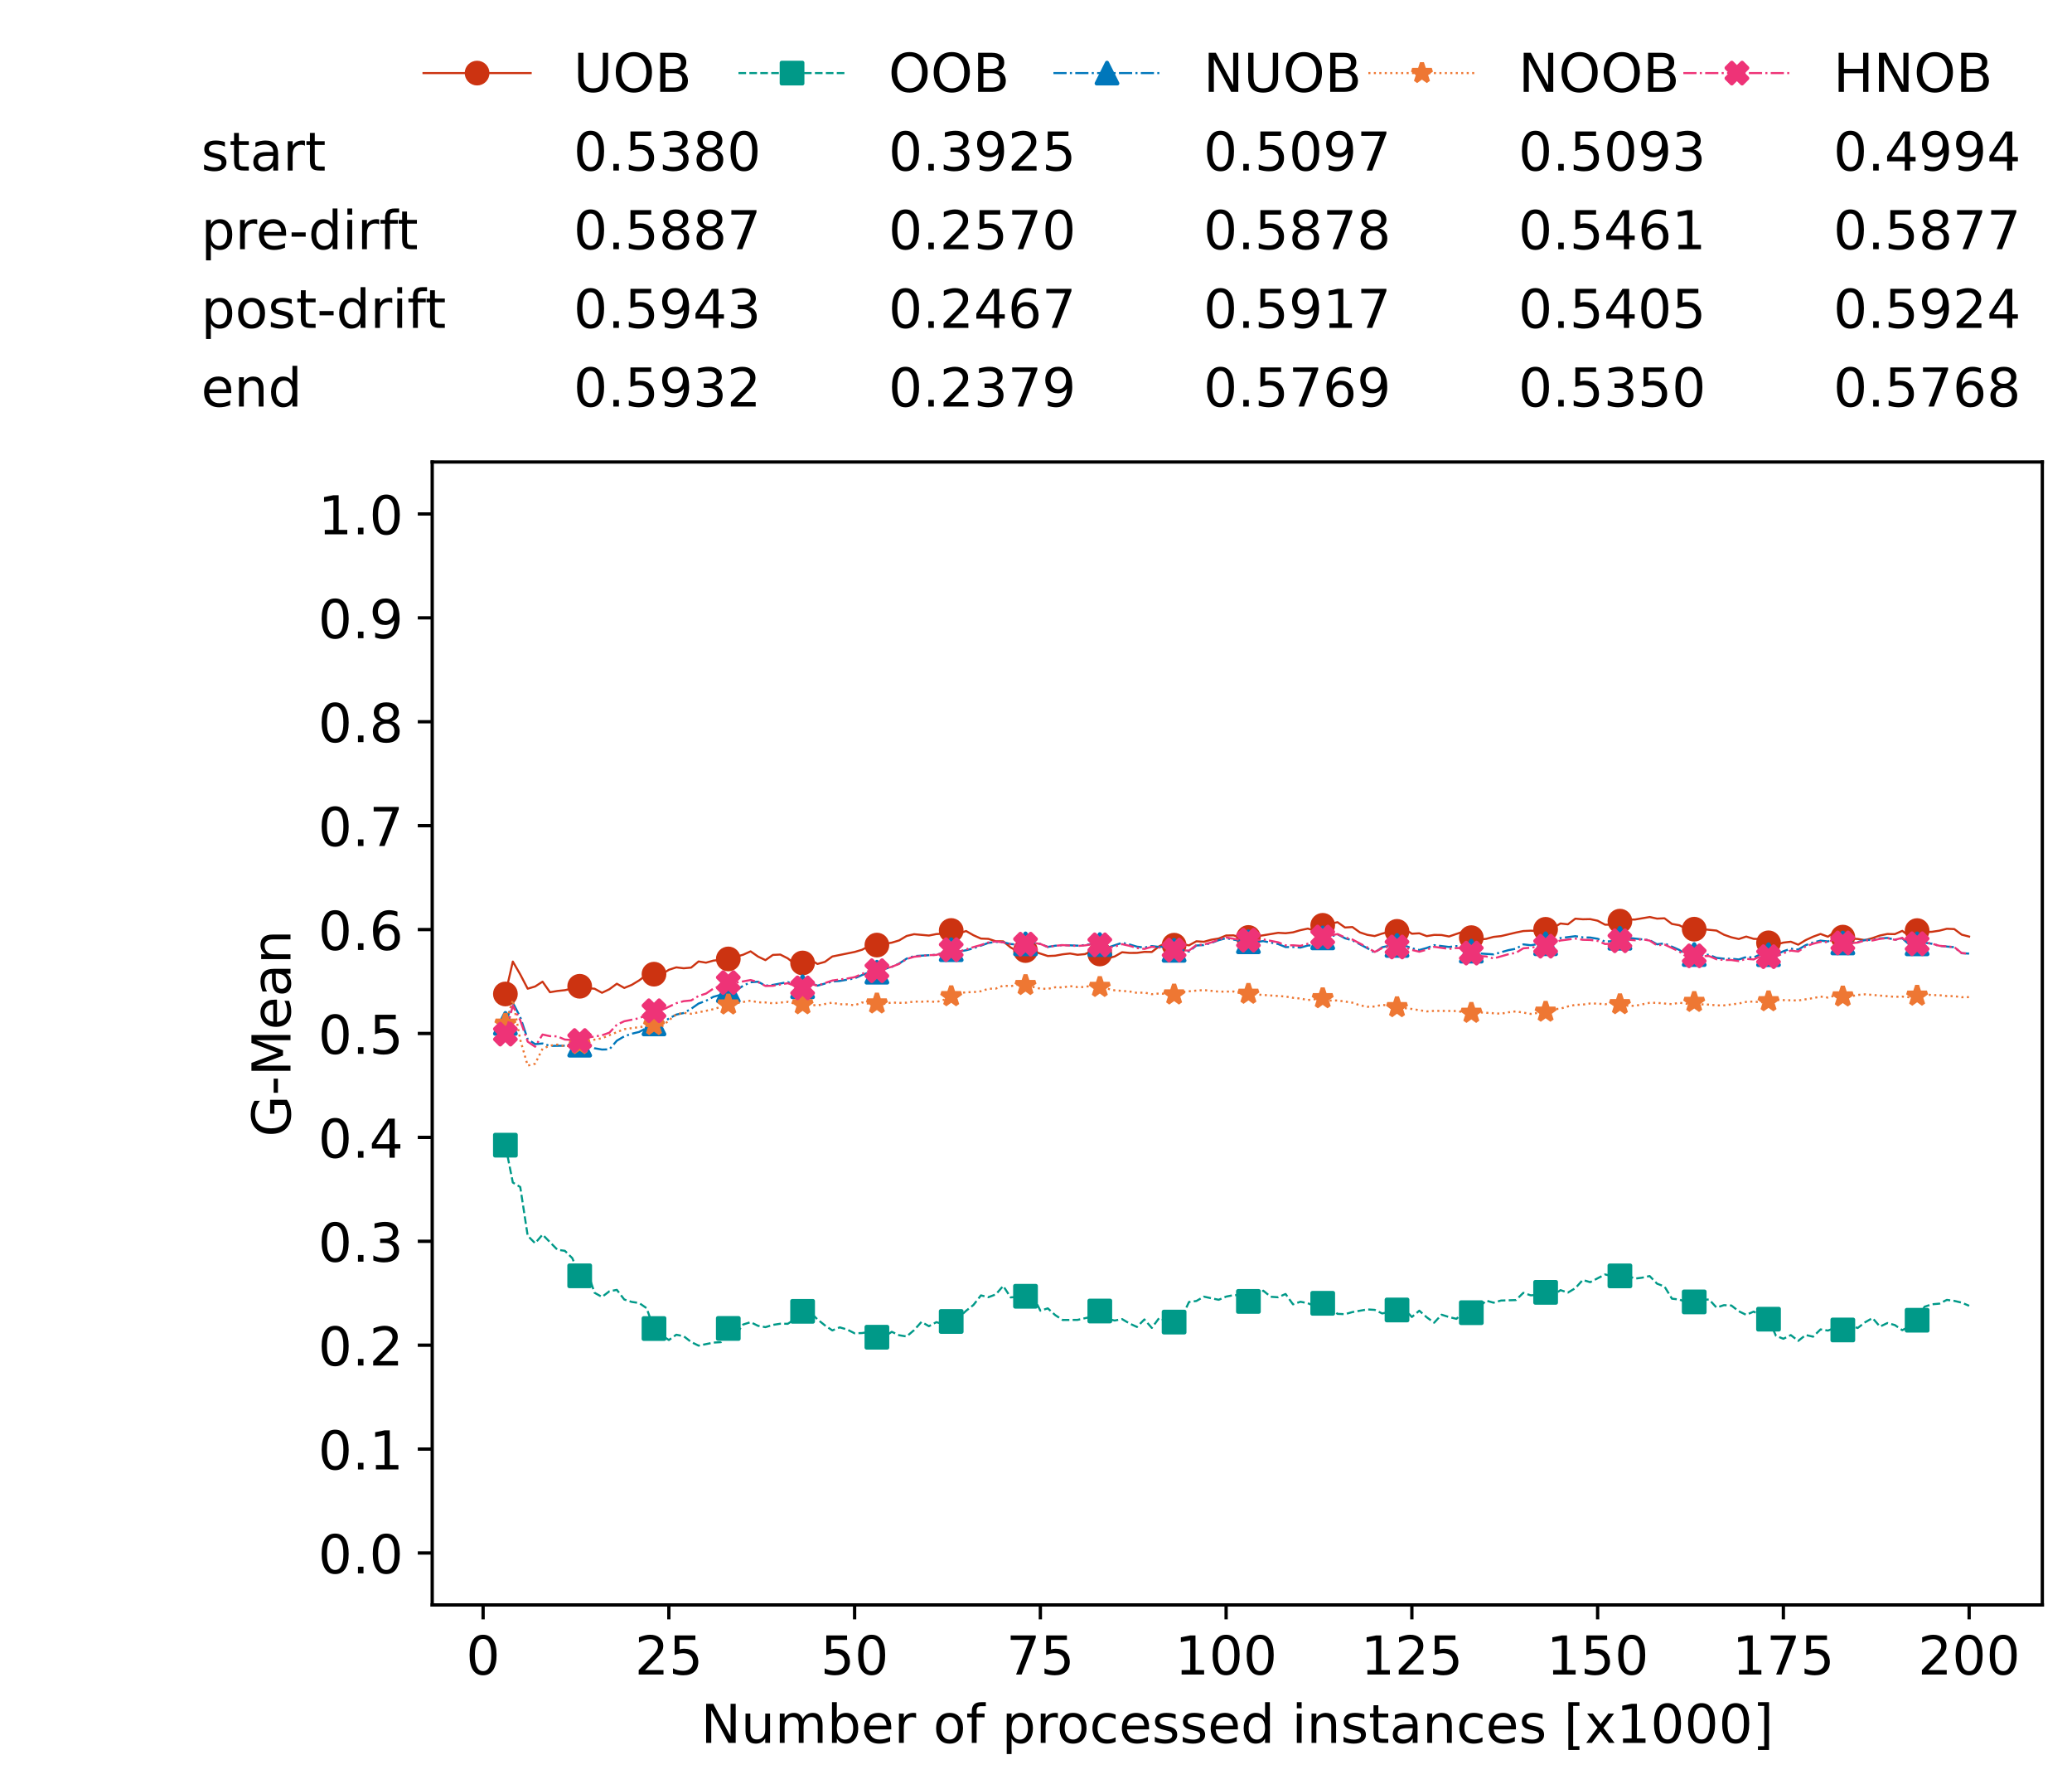 <?xml version="1.0" encoding="utf-8" standalone="no"?>
<!DOCTYPE svg PUBLIC "-//W3C//DTD SVG 1.1//EN"
  "http://www.w3.org/Graphics/SVG/1.1/DTD/svg11.dtd">
<!-- Created with matplotlib (https://matplotlib.org/) -->
<svg height="432.615pt" version="1.1" viewBox="0 0 502.65 432.615" width="502.65pt" xmlns="http://www.w3.org/2000/svg" xmlns:xlink="http://www.w3.org/1999/xlink">
 <defs>
  <style type="text/css">*{stroke-linecap:butt;stroke-linejoin:round;}</style>
 </defs>
 <g id="figure_1">
  <g id="patch_1">
   <path d="M 0 432.615 
L 502.65 432.615 
L 502.65 0 
L 0 0 
z
" style="fill:#ffffff;"/>
  </g>
  <g id="axes_1">
   <g id="patch_2">
    <path d="M 104.85 389.252 
L 495.45 389.252 
L 495.45 112.052 
L 104.85 112.052 
z
" style="fill:#ffffff;"/>
   </g>
   <g id="matplotlib.axis_1">
    <g id="xtick_1">
     <g id="line2d_1">
      <defs>
       <path d="M 0 0 
L 0 3.5 
" id="m15f73c2abc" style="stroke:#000000;stroke-width:0.8;"/>
      </defs>
      <g>
       <use style="stroke:#000000;stroke-width:0.8;" x="117.197" xlink:href="#m15f73c2abc" y="389.252"/>
      </g>
     </g>
     <g id="text_1">
      <!-- 0 -->
      <g transform="translate(113.061 406.13)scale(0.13 -0.13)">
       <defs>
        <path d="M 31.781 66.406 
Q 24.172 66.406 20.328 58.906 
Q 16.5 51.422 16.5 36.375 
Q 16.5 21.391 20.328 13.891 
Q 24.172 6.391 31.781 6.391 
Q 39.453 6.391 43.281 13.891 
Q 47.125 21.391 47.125 36.375 
Q 47.125 51.422 43.281 58.906 
Q 39.453 66.406 31.781 66.406 
z
M 31.781 74.219 
Q 44.047 74.219 50.516 64.516 
Q 56.984 54.828 56.984 36.375 
Q 56.984 17.969 50.516 8.266 
Q 44.047 -1.422 31.781 -1.422 
Q 19.531 -1.422 13.062 8.266 
Q 6.594 17.969 6.594 36.375 
Q 6.594 54.828 13.062 64.516 
Q 19.531 74.219 31.781 74.219 
z
" id="DejaVuSans-48"/>
       </defs>
       <use xlink:href="#DejaVuSans-48"/>
      </g>
     </g>
    </g>
    <g id="xtick_2">
     <g id="line2d_2">
      <g>
       <use style="stroke:#000000;stroke-width:0.8;" x="162.259" xlink:href="#m15f73c2abc" y="389.252"/>
      </g>
     </g>
     <g id="text_2">
      <!-- 25 -->
      <g transform="translate(153.988 406.13)scale(0.13 -0.13)">
       <defs>
        <path d="M 19.188 8.297 
L 53.609 8.297 
L 53.609 0 
L 7.328 0 
L 7.328 8.297 
Q 12.938 14.109 22.625 23.891 
Q 32.328 33.688 34.812 36.531 
Q 39.547 41.844 41.422 45.531 
Q 43.312 49.219 43.312 52.781 
Q 43.312 58.594 39.234 62.25 
Q 35.156 65.922 28.609 65.922 
Q 23.969 65.922 18.812 64.312 
Q 13.672 62.703 7.812 59.422 
L 7.812 69.391 
Q 13.766 71.781 18.938 73 
Q 24.125 74.219 28.422 74.219 
Q 39.75 74.219 46.484 68.547 
Q 53.219 62.891 53.219 53.422 
Q 53.219 48.922 51.531 44.891 
Q 49.859 40.875 45.406 35.406 
Q 44.188 33.984 37.641 27.219 
Q 31.109 20.453 19.188 8.297 
z
" id="DejaVuSans-50"/>
        <path d="M 10.797 72.906 
L 49.516 72.906 
L 49.516 64.594 
L 19.828 64.594 
L 19.828 46.734 
Q 21.969 47.469 24.109 47.828 
Q 26.266 48.188 28.422 48.188 
Q 40.625 48.188 47.75 41.5 
Q 54.891 34.812 54.891 23.391 
Q 54.891 11.625 47.562 5.094 
Q 40.234 -1.422 26.906 -1.422 
Q 22.312 -1.422 17.547 -0.641 
Q 12.797 0.141 7.719 1.703 
L 7.719 11.625 
Q 12.109 9.234 16.797 8.062 
Q 21.484 6.891 26.703 6.891 
Q 35.156 6.891 40.078 11.328 
Q 45.016 15.766 45.016 23.391 
Q 45.016 31 40.078 35.438 
Q 35.156 39.891 26.703 39.891 
Q 22.75 39.891 18.812 39.016 
Q 14.891 38.141 10.797 36.281 
z
" id="DejaVuSans-53"/>
       </defs>
       <use xlink:href="#DejaVuSans-50"/>
       <use x="63.623" xlink:href="#DejaVuSans-53"/>
      </g>
     </g>
    </g>
    <g id="xtick_3">
     <g id="line2d_3">
      <g>
       <use style="stroke:#000000;stroke-width:0.8;" x="207.322" xlink:href="#m15f73c2abc" y="389.252"/>
      </g>
     </g>
     <g id="text_3">
      <!-- 50 -->
      <g transform="translate(199.05 406.13)scale(0.13 -0.13)">
       <use xlink:href="#DejaVuSans-53"/>
       <use x="63.623" xlink:href="#DejaVuSans-48"/>
      </g>
     </g>
    </g>
    <g id="xtick_4">
     <g id="line2d_4">
      <g>
       <use style="stroke:#000000;stroke-width:0.8;" x="252.384" xlink:href="#m15f73c2abc" y="389.252"/>
      </g>
     </g>
     <g id="text_4">
      <!-- 75 -->
      <g transform="translate(244.113 406.13)scale(0.13 -0.13)">
       <defs>
        <path d="M 8.203 72.906 
L 55.078 72.906 
L 55.078 68.703 
L 28.609 0 
L 18.312 0 
L 43.219 64.594 
L 8.203 64.594 
z
" id="DejaVuSans-55"/>
       </defs>
       <use xlink:href="#DejaVuSans-55"/>
       <use x="63.623" xlink:href="#DejaVuSans-53"/>
      </g>
     </g>
    </g>
    <g id="xtick_5">
     <g id="line2d_5">
      <g>
       <use style="stroke:#000000;stroke-width:0.8;" x="297.446" xlink:href="#m15f73c2abc" y="389.252"/>
      </g>
     </g>
     <g id="text_5">
      <!-- 100 -->
      <g transform="translate(285.039 406.13)scale(0.13 -0.13)">
       <defs>
        <path d="M 12.406 8.297 
L 28.516 8.297 
L 28.516 63.922 
L 10.984 60.406 
L 10.984 69.391 
L 28.422 72.906 
L 38.281 72.906 
L 38.281 8.297 
L 54.391 8.297 
L 54.391 0 
L 12.406 0 
z
" id="DejaVuSans-49"/>
       </defs>
       <use xlink:href="#DejaVuSans-49"/>
       <use x="63.623" xlink:href="#DejaVuSans-48"/>
       <use x="127.246" xlink:href="#DejaVuSans-48"/>
      </g>
     </g>
    </g>
    <g id="xtick_6">
     <g id="line2d_6">
      <g>
       <use style="stroke:#000000;stroke-width:0.8;" x="342.509" xlink:href="#m15f73c2abc" y="389.252"/>
      </g>
     </g>
     <g id="text_6">
      <!-- 125 -->
      <g transform="translate(330.102 406.13)scale(0.13 -0.13)">
       <use xlink:href="#DejaVuSans-49"/>
       <use x="63.623" xlink:href="#DejaVuSans-50"/>
       <use x="127.246" xlink:href="#DejaVuSans-53"/>
      </g>
     </g>
    </g>
    <g id="xtick_7">
     <g id="line2d_7">
      <g>
       <use style="stroke:#000000;stroke-width:0.8;" x="387.571" xlink:href="#m15f73c2abc" y="389.252"/>
      </g>
     </g>
     <g id="text_7">
      <!-- 150 -->
      <g transform="translate(375.164 406.13)scale(0.13 -0.13)">
       <use xlink:href="#DejaVuSans-49"/>
       <use x="63.623" xlink:href="#DejaVuSans-53"/>
       <use x="127.246" xlink:href="#DejaVuSans-48"/>
      </g>
     </g>
    </g>
    <g id="xtick_8">
     <g id="line2d_8">
      <g>
       <use style="stroke:#000000;stroke-width:0.8;" x="432.633" xlink:href="#m15f73c2abc" y="389.252"/>
      </g>
     </g>
     <g id="text_8">
      <!-- 175 -->
      <g transform="translate(420.226 406.13)scale(0.13 -0.13)">
       <use xlink:href="#DejaVuSans-49"/>
       <use x="63.623" xlink:href="#DejaVuSans-55"/>
       <use x="127.246" xlink:href="#DejaVuSans-53"/>
      </g>
     </g>
    </g>
    <g id="xtick_9">
     <g id="line2d_9">
      <g>
       <use style="stroke:#000000;stroke-width:0.8;" x="477.695" xlink:href="#m15f73c2abc" y="389.252"/>
      </g>
     </g>
     <g id="text_9">
      <!-- 200 -->
      <g transform="translate(465.289 406.13)scale(0.13 -0.13)">
       <use xlink:href="#DejaVuSans-50"/>
       <use x="63.623" xlink:href="#DejaVuSans-48"/>
       <use x="127.246" xlink:href="#DejaVuSans-48"/>
      </g>
     </g>
    </g>
    <g id="text_10">
     <!-- Number of processed instances [x1000] -->
     <g transform="translate(170.025 422.711)scale(0.13 -0.13)">
      <defs>
       <path d="M 9.812 72.906 
L 23.094 72.906 
L 55.422 11.922 
L 55.422 72.906 
L 64.984 72.906 
L 64.984 0 
L 51.703 0 
L 19.391 60.984 
L 19.391 0 
L 9.812 0 
z
" id="DejaVuSans-78"/>
       <path d="M 8.5 21.578 
L 8.5 54.688 
L 17.484 54.688 
L 17.484 21.922 
Q 17.484 14.156 20.5 10.266 
Q 23.531 6.391 29.594 6.391 
Q 36.859 6.391 41.078 11.031 
Q 45.312 15.672 45.312 23.688 
L 45.312 54.688 
L 54.297 54.688 
L 54.297 0 
L 45.312 0 
L 45.312 8.406 
Q 42.047 3.422 37.719 1 
Q 33.406 -1.422 27.688 -1.422 
Q 18.266 -1.422 13.375 4.438 
Q 8.5 10.297 8.5 21.578 
z
M 31.109 56 
z
" id="DejaVuSans-117"/>
       <path d="M 52 44.188 
Q 55.375 50.25 60.062 53.125 
Q 64.75 56 71.094 56 
Q 79.641 56 84.281 50.016 
Q 88.922 44.047 88.922 33.016 
L 88.922 0 
L 79.891 0 
L 79.891 32.719 
Q 79.891 40.578 77.094 44.375 
Q 74.312 48.188 68.609 48.188 
Q 61.625 48.188 57.562 43.547 
Q 53.516 38.922 53.516 30.906 
L 53.516 0 
L 44.484 0 
L 44.484 32.719 
Q 44.484 40.625 41.703 44.406 
Q 38.922 48.188 33.109 48.188 
Q 26.219 48.188 22.156 43.531 
Q 18.109 38.875 18.109 30.906 
L 18.109 0 
L 9.078 0 
L 9.078 54.688 
L 18.109 54.688 
L 18.109 46.188 
Q 21.188 51.219 25.484 53.609 
Q 29.781 56 35.688 56 
Q 41.656 56 45.828 52.969 
Q 50 49.953 52 44.188 
z
" id="DejaVuSans-109"/>
       <path d="M 48.688 27.297 
Q 48.688 37.203 44.609 42.844 
Q 40.531 48.484 33.406 48.484 
Q 26.266 48.484 22.188 42.844 
Q 18.109 37.203 18.109 27.297 
Q 18.109 17.391 22.188 11.75 
Q 26.266 6.109 33.406 6.109 
Q 40.531 6.109 44.609 11.75 
Q 48.688 17.391 48.688 27.297 
z
M 18.109 46.391 
Q 20.953 51.266 25.266 53.625 
Q 29.594 56 35.594 56 
Q 45.562 56 51.781 48.094 
Q 58.016 40.188 58.016 27.297 
Q 58.016 14.406 51.781 6.484 
Q 45.562 -1.422 35.594 -1.422 
Q 29.594 -1.422 25.266 0.953 
Q 20.953 3.328 18.109 8.203 
L 18.109 0 
L 9.078 0 
L 9.078 75.984 
L 18.109 75.984 
z
" id="DejaVuSans-98"/>
       <path d="M 56.203 29.594 
L 56.203 25.203 
L 14.891 25.203 
Q 15.484 15.922 20.484 11.062 
Q 25.484 6.203 34.422 6.203 
Q 39.594 6.203 44.453 7.469 
Q 49.312 8.734 54.109 11.281 
L 54.109 2.781 
Q 49.266 0.734 44.188 -0.344 
Q 39.109 -1.422 33.891 -1.422 
Q 20.797 -1.422 13.156 6.188 
Q 5.516 13.812 5.516 26.812 
Q 5.516 40.234 12.766 48.109 
Q 20.016 56 32.328 56 
Q 43.359 56 49.781 48.891 
Q 56.203 41.797 56.203 29.594 
z
M 47.219 32.234 
Q 47.125 39.594 43.094 43.984 
Q 39.062 48.391 32.422 48.391 
Q 24.906 48.391 20.391 44.141 
Q 15.875 39.891 15.188 32.172 
z
" id="DejaVuSans-101"/>
       <path d="M 41.109 46.297 
Q 39.594 47.172 37.812 47.578 
Q 36.031 48 33.891 48 
Q 26.266 48 22.188 43.047 
Q 18.109 38.094 18.109 28.812 
L 18.109 0 
L 9.078 0 
L 9.078 54.688 
L 18.109 54.688 
L 18.109 46.188 
Q 20.953 51.172 25.484 53.578 
Q 30.031 56 36.531 56 
Q 37.453 56 38.578 55.875 
Q 39.703 55.766 41.062 55.516 
z
" id="DejaVuSans-114"/>
       <path id="DejaVuSans-32"/>
       <path d="M 30.609 48.391 
Q 23.391 48.391 19.188 42.75 
Q 14.984 37.109 14.984 27.297 
Q 14.984 17.484 19.156 11.844 
Q 23.344 6.203 30.609 6.203 
Q 37.797 6.203 41.984 11.859 
Q 46.188 17.531 46.188 27.297 
Q 46.188 37.016 41.984 42.703 
Q 37.797 48.391 30.609 48.391 
z
M 30.609 56 
Q 42.328 56 49.016 48.375 
Q 55.719 40.766 55.719 27.297 
Q 55.719 13.875 49.016 6.219 
Q 42.328 -1.422 30.609 -1.422 
Q 18.844 -1.422 12.172 6.219 
Q 5.516 13.875 5.516 27.297 
Q 5.516 40.766 12.172 48.375 
Q 18.844 56 30.609 56 
z
" id="DejaVuSans-111"/>
       <path d="M 37.109 75.984 
L 37.109 68.5 
L 28.516 68.5 
Q 23.688 68.5 21.797 66.547 
Q 19.922 64.594 19.922 59.516 
L 19.922 54.688 
L 34.719 54.688 
L 34.719 47.703 
L 19.922 47.703 
L 19.922 0 
L 10.891 0 
L 10.891 47.703 
L 2.297 47.703 
L 2.297 54.688 
L 10.891 54.688 
L 10.891 58.5 
Q 10.891 67.625 15.141 71.797 
Q 19.391 75.984 28.609 75.984 
z
" id="DejaVuSans-102"/>
       <path d="M 18.109 8.203 
L 18.109 -20.797 
L 9.078 -20.797 
L 9.078 54.688 
L 18.109 54.688 
L 18.109 46.391 
Q 20.953 51.266 25.266 53.625 
Q 29.594 56 35.594 56 
Q 45.562 56 51.781 48.094 
Q 58.016 40.188 58.016 27.297 
Q 58.016 14.406 51.781 6.484 
Q 45.562 -1.422 35.594 -1.422 
Q 29.594 -1.422 25.266 0.953 
Q 20.953 3.328 18.109 8.203 
z
M 48.688 27.297 
Q 48.688 37.203 44.609 42.844 
Q 40.531 48.484 33.406 48.484 
Q 26.266 48.484 22.188 42.844 
Q 18.109 37.203 18.109 27.297 
Q 18.109 17.391 22.188 11.75 
Q 26.266 6.109 33.406 6.109 
Q 40.531 6.109 44.609 11.75 
Q 48.688 17.391 48.688 27.297 
z
" id="DejaVuSans-112"/>
       <path d="M 48.781 52.594 
L 48.781 44.188 
Q 44.969 46.297 41.141 47.344 
Q 37.312 48.391 33.406 48.391 
Q 24.656 48.391 19.812 42.844 
Q 14.984 37.312 14.984 27.297 
Q 14.984 17.281 19.812 11.734 
Q 24.656 6.203 33.406 6.203 
Q 37.312 6.203 41.141 7.25 
Q 44.969 8.297 48.781 10.406 
L 48.781 2.094 
Q 45.016 0.344 40.984 -0.531 
Q 36.969 -1.422 32.422 -1.422 
Q 20.062 -1.422 12.781 6.344 
Q 5.516 14.109 5.516 27.297 
Q 5.516 40.672 12.859 48.328 
Q 20.219 56 33.016 56 
Q 37.156 56 41.109 55.141 
Q 45.062 54.297 48.781 52.594 
z
" id="DejaVuSans-99"/>
       <path d="M 44.281 53.078 
L 44.281 44.578 
Q 40.484 46.531 36.375 47.5 
Q 32.281 48.484 27.875 48.484 
Q 21.188 48.484 17.844 46.438 
Q 14.5 44.391 14.5 40.281 
Q 14.5 37.156 16.891 35.375 
Q 19.281 33.594 26.516 31.984 
L 29.594 31.297 
Q 39.156 29.25 43.188 25.516 
Q 47.219 21.781 47.219 15.094 
Q 47.219 7.469 41.188 3.016 
Q 35.156 -1.422 24.609 -1.422 
Q 20.219 -1.422 15.453 -0.562 
Q 10.688 0.297 5.422 2 
L 5.422 11.281 
Q 10.406 8.688 15.234 7.391 
Q 20.062 6.109 24.812 6.109 
Q 31.156 6.109 34.562 8.281 
Q 37.984 10.453 37.984 14.406 
Q 37.984 18.062 35.516 20.016 
Q 33.062 21.969 24.703 23.781 
L 21.578 24.516 
Q 13.234 26.266 9.516 29.906 
Q 5.812 33.547 5.812 39.891 
Q 5.812 47.609 11.281 51.797 
Q 16.75 56 26.812 56 
Q 31.781 56 36.172 55.266 
Q 40.578 54.547 44.281 53.078 
z
" id="DejaVuSans-115"/>
       <path d="M 45.406 46.391 
L 45.406 75.984 
L 54.391 75.984 
L 54.391 0 
L 45.406 0 
L 45.406 8.203 
Q 42.578 3.328 38.25 0.953 
Q 33.938 -1.422 27.875 -1.422 
Q 17.969 -1.422 11.734 6.484 
Q 5.516 14.406 5.516 27.297 
Q 5.516 40.188 11.734 48.094 
Q 17.969 56 27.875 56 
Q 33.938 56 38.25 53.625 
Q 42.578 51.266 45.406 46.391 
z
M 14.797 27.297 
Q 14.797 17.391 18.875 11.75 
Q 22.953 6.109 30.078 6.109 
Q 37.203 6.109 41.297 11.75 
Q 45.406 17.391 45.406 27.297 
Q 45.406 37.203 41.297 42.844 
Q 37.203 48.484 30.078 48.484 
Q 22.953 48.484 18.875 42.844 
Q 14.797 37.203 14.797 27.297 
z
" id="DejaVuSans-100"/>
       <path d="M 9.422 54.688 
L 18.406 54.688 
L 18.406 0 
L 9.422 0 
z
M 9.422 75.984 
L 18.406 75.984 
L 18.406 64.594 
L 9.422 64.594 
z
" id="DejaVuSans-105"/>
       <path d="M 54.891 33.016 
L 54.891 0 
L 45.906 0 
L 45.906 32.719 
Q 45.906 40.484 42.875 44.328 
Q 39.844 48.188 33.797 48.188 
Q 26.516 48.188 22.312 43.547 
Q 18.109 38.922 18.109 30.906 
L 18.109 0 
L 9.078 0 
L 9.078 54.688 
L 18.109 54.688 
L 18.109 46.188 
Q 21.344 51.125 25.703 53.562 
Q 30.078 56 35.797 56 
Q 45.219 56 50.047 50.172 
Q 54.891 44.344 54.891 33.016 
z
" id="DejaVuSans-110"/>
       <path d="M 18.312 70.219 
L 18.312 54.688 
L 36.812 54.688 
L 36.812 47.703 
L 18.312 47.703 
L 18.312 18.016 
Q 18.312 11.328 20.141 9.422 
Q 21.969 7.516 27.594 7.516 
L 36.812 7.516 
L 36.812 0 
L 27.594 0 
Q 17.188 0 13.234 3.875 
Q 9.281 7.766 9.281 18.016 
L 9.281 47.703 
L 2.688 47.703 
L 2.688 54.688 
L 9.281 54.688 
L 9.281 70.219 
z
" id="DejaVuSans-116"/>
       <path d="M 34.281 27.484 
Q 23.391 27.484 19.188 25 
Q 14.984 22.516 14.984 16.5 
Q 14.984 11.719 18.141 8.906 
Q 21.297 6.109 26.703 6.109 
Q 34.188 6.109 38.703 11.406 
Q 43.219 16.703 43.219 25.484 
L 43.219 27.484 
z
M 52.203 31.203 
L 52.203 0 
L 43.219 0 
L 43.219 8.297 
Q 40.141 3.328 35.547 0.953 
Q 30.953 -1.422 24.312 -1.422 
Q 15.922 -1.422 10.953 3.297 
Q 6 8.016 6 15.922 
Q 6 25.141 12.172 29.828 
Q 18.359 34.516 30.609 34.516 
L 43.219 34.516 
L 43.219 35.406 
Q 43.219 41.609 39.141 45 
Q 35.062 48.391 27.688 48.391 
Q 23 48.391 18.547 47.266 
Q 14.109 46.141 10.016 43.891 
L 10.016 52.203 
Q 14.938 54.109 19.578 55.047 
Q 24.219 56 28.609 56 
Q 40.484 56 46.344 49.844 
Q 52.203 43.703 52.203 31.203 
z
" id="DejaVuSans-97"/>
       <path d="M 8.594 75.984 
L 29.297 75.984 
L 29.297 69 
L 17.578 69 
L 17.578 -6.203 
L 29.297 -6.203 
L 29.297 -13.188 
L 8.594 -13.188 
z
" id="DejaVuSans-91"/>
       <path d="M 54.891 54.688 
L 35.109 28.078 
L 55.906 0 
L 45.312 0 
L 29.391 21.484 
L 13.484 0 
L 2.875 0 
L 24.125 28.609 
L 4.688 54.688 
L 15.281 54.688 
L 29.781 35.203 
L 44.281 54.688 
z
" id="DejaVuSans-120"/>
       <path d="M 30.422 75.984 
L 30.422 -13.188 
L 9.719 -13.188 
L 9.719 -6.203 
L 21.391 -6.203 
L 21.391 69 
L 9.719 69 
L 9.719 75.984 
z
" id="DejaVuSans-93"/>
      </defs>
      <use xlink:href="#DejaVuSans-78"/>
      <use x="74.805" xlink:href="#DejaVuSans-117"/>
      <use x="138.184" xlink:href="#DejaVuSans-109"/>
      <use x="235.596" xlink:href="#DejaVuSans-98"/>
      <use x="299.072" xlink:href="#DejaVuSans-101"/>
      <use x="360.596" xlink:href="#DejaVuSans-114"/>
      <use x="401.709" xlink:href="#DejaVuSans-32"/>
      <use x="433.496" xlink:href="#DejaVuSans-111"/>
      <use x="494.678" xlink:href="#DejaVuSans-102"/>
      <use x="529.883" xlink:href="#DejaVuSans-32"/>
      <use x="561.67" xlink:href="#DejaVuSans-112"/>
      <use x="625.146" xlink:href="#DejaVuSans-114"/>
      <use x="664.01" xlink:href="#DejaVuSans-111"/>
      <use x="725.191" xlink:href="#DejaVuSans-99"/>
      <use x="780.172" xlink:href="#DejaVuSans-101"/>
      <use x="841.695" xlink:href="#DejaVuSans-115"/>
      <use x="893.795" xlink:href="#DejaVuSans-115"/>
      <use x="945.895" xlink:href="#DejaVuSans-101"/>
      <use x="1007.418" xlink:href="#DejaVuSans-100"/>
      <use x="1070.895" xlink:href="#DejaVuSans-32"/>
      <use x="1102.682" xlink:href="#DejaVuSans-105"/>
      <use x="1130.465" xlink:href="#DejaVuSans-110"/>
      <use x="1193.844" xlink:href="#DejaVuSans-115"/>
      <use x="1245.943" xlink:href="#DejaVuSans-116"/>
      <use x="1285.152" xlink:href="#DejaVuSans-97"/>
      <use x="1346.432" xlink:href="#DejaVuSans-110"/>
      <use x="1409.811" xlink:href="#DejaVuSans-99"/>
      <use x="1464.791" xlink:href="#DejaVuSans-101"/>
      <use x="1526.314" xlink:href="#DejaVuSans-115"/>
      <use x="1578.414" xlink:href="#DejaVuSans-32"/>
      <use x="1610.201" xlink:href="#DejaVuSans-91"/>
      <use x="1649.215" xlink:href="#DejaVuSans-120"/>
      <use x="1708.395" xlink:href="#DejaVuSans-49"/>
      <use x="1772.018" xlink:href="#DejaVuSans-48"/>
      <use x="1835.641" xlink:href="#DejaVuSans-48"/>
      <use x="1899.264" xlink:href="#DejaVuSans-48"/>
      <use x="1962.887" xlink:href="#DejaVuSans-93"/>
     </g>
    </g>
   </g>
   <g id="matplotlib.axis_2">
    <g id="ytick_1">
     <g id="line2d_10">
      <defs>
       <path d="M 0 0 
L -3.5 0 
" id="mc1d3cefa74" style="stroke:#000000;stroke-width:0.8;"/>
      </defs>
      <g>
       <use style="stroke:#000000;stroke-width:0.8;" x="104.85" xlink:href="#mc1d3cefa74" y="376.652"/>
      </g>
     </g>
     <g id="text_11">
      <!-- 0.0 -->
      <g transform="translate(77.176 381.591)scale(0.13 -0.13)">
       <defs>
        <path d="M 10.688 12.406 
L 21 12.406 
L 21 0 
L 10.688 0 
z
" id="DejaVuSans-46"/>
       </defs>
       <use xlink:href="#DejaVuSans-48"/>
       <use x="63.623" xlink:href="#DejaVuSans-46"/>
       <use x="95.41" xlink:href="#DejaVuSans-48"/>
      </g>
     </g>
    </g>
    <g id="ytick_2">
     <g id="line2d_11">
      <g>
       <use style="stroke:#000000;stroke-width:0.8;" x="104.85" xlink:href="#mc1d3cefa74" y="351.452"/>
      </g>
     </g>
     <g id="text_12">
      <!-- 0.1 -->
      <g transform="translate(77.176 356.391)scale(0.13 -0.13)">
       <use xlink:href="#DejaVuSans-48"/>
       <use x="63.623" xlink:href="#DejaVuSans-46"/>
       <use x="95.41" xlink:href="#DejaVuSans-49"/>
      </g>
     </g>
    </g>
    <g id="ytick_3">
     <g id="line2d_12">
      <g>
       <use style="stroke:#000000;stroke-width:0.8;" x="104.85" xlink:href="#mc1d3cefa74" y="326.252"/>
      </g>
     </g>
     <g id="text_13">
      <!-- 0.2 -->
      <g transform="translate(77.176 331.191)scale(0.13 -0.13)">
       <use xlink:href="#DejaVuSans-48"/>
       <use x="63.623" xlink:href="#DejaVuSans-46"/>
       <use x="95.41" xlink:href="#DejaVuSans-50"/>
      </g>
     </g>
    </g>
    <g id="ytick_4">
     <g id="line2d_13">
      <g>
       <use style="stroke:#000000;stroke-width:0.8;" x="104.85" xlink:href="#mc1d3cefa74" y="301.052"/>
      </g>
     </g>
     <g id="text_14">
      <!-- 0.3 -->
      <g transform="translate(77.176 305.991)scale(0.13 -0.13)">
       <defs>
        <path d="M 40.578 39.312 
Q 47.656 37.797 51.625 33 
Q 55.609 28.219 55.609 21.188 
Q 55.609 10.406 48.188 4.484 
Q 40.766 -1.422 27.094 -1.422 
Q 22.516 -1.422 17.656 -0.516 
Q 12.797 0.391 7.625 2.203 
L 7.625 11.719 
Q 11.719 9.328 16.594 8.109 
Q 21.484 6.891 26.812 6.891 
Q 36.078 6.891 40.938 10.547 
Q 45.797 14.203 45.797 21.188 
Q 45.797 27.641 41.281 31.266 
Q 36.766 34.906 28.719 34.906 
L 20.219 34.906 
L 20.219 43.016 
L 29.109 43.016 
Q 36.375 43.016 40.234 45.922 
Q 44.094 48.828 44.094 54.297 
Q 44.094 59.906 40.109 62.906 
Q 36.141 65.922 28.719 65.922 
Q 24.656 65.922 20.016 65.031 
Q 15.375 64.156 9.812 62.312 
L 9.812 71.094 
Q 15.438 72.656 20.344 73.438 
Q 25.25 74.219 29.594 74.219 
Q 40.828 74.219 47.359 69.109 
Q 53.906 64.016 53.906 55.328 
Q 53.906 49.266 50.438 45.094 
Q 46.969 40.922 40.578 39.312 
z
" id="DejaVuSans-51"/>
       </defs>
       <use xlink:href="#DejaVuSans-48"/>
       <use x="63.623" xlink:href="#DejaVuSans-46"/>
       <use x="95.41" xlink:href="#DejaVuSans-51"/>
      </g>
     </g>
    </g>
    <g id="ytick_5">
     <g id="line2d_14">
      <g>
       <use style="stroke:#000000;stroke-width:0.8;" x="104.85" xlink:href="#mc1d3cefa74" y="275.852"/>
      </g>
     </g>
     <g id="text_15">
      <!-- 0.4 -->
      <g transform="translate(77.176 280.791)scale(0.13 -0.13)">
       <defs>
        <path d="M 37.797 64.312 
L 12.891 25.391 
L 37.797 25.391 
z
M 35.203 72.906 
L 47.609 72.906 
L 47.609 25.391 
L 58.016 25.391 
L 58.016 17.188 
L 47.609 17.188 
L 47.609 0 
L 37.797 0 
L 37.797 17.188 
L 4.891 17.188 
L 4.891 26.703 
z
" id="DejaVuSans-52"/>
       </defs>
       <use xlink:href="#DejaVuSans-48"/>
       <use x="63.623" xlink:href="#DejaVuSans-46"/>
       <use x="95.41" xlink:href="#DejaVuSans-52"/>
      </g>
     </g>
    </g>
    <g id="ytick_6">
     <g id="line2d_15">
      <g>
       <use style="stroke:#000000;stroke-width:0.8;" x="104.85" xlink:href="#mc1d3cefa74" y="250.652"/>
      </g>
     </g>
     <g id="text_16">
      <!-- 0.5 -->
      <g transform="translate(77.176 255.591)scale(0.13 -0.13)">
       <use xlink:href="#DejaVuSans-48"/>
       <use x="63.623" xlink:href="#DejaVuSans-46"/>
       <use x="95.41" xlink:href="#DejaVuSans-53"/>
      </g>
     </g>
    </g>
    <g id="ytick_7">
     <g id="line2d_16">
      <g>
       <use style="stroke:#000000;stroke-width:0.8;" x="104.85" xlink:href="#mc1d3cefa74" y="225.452"/>
      </g>
     </g>
     <g id="text_17">
      <!-- 0.6 -->
      <g transform="translate(77.176 230.391)scale(0.13 -0.13)">
       <defs>
        <path d="M 33.016 40.375 
Q 26.375 40.375 22.484 35.828 
Q 18.609 31.297 18.609 23.391 
Q 18.609 15.531 22.484 10.953 
Q 26.375 6.391 33.016 6.391 
Q 39.656 6.391 43.531 10.953 
Q 47.406 15.531 47.406 23.391 
Q 47.406 31.297 43.531 35.828 
Q 39.656 40.375 33.016 40.375 
z
M 52.594 71.297 
L 52.594 62.312 
Q 48.875 64.062 45.094 64.984 
Q 41.312 65.922 37.594 65.922 
Q 27.828 65.922 22.672 59.328 
Q 17.531 52.734 16.797 39.406 
Q 19.672 43.656 24.016 45.922 
Q 28.375 48.188 33.594 48.188 
Q 44.578 48.188 50.953 41.516 
Q 57.328 34.859 57.328 23.391 
Q 57.328 12.156 50.688 5.359 
Q 44.047 -1.422 33.016 -1.422 
Q 20.359 -1.422 13.672 8.266 
Q 6.984 17.969 6.984 36.375 
Q 6.984 53.656 15.188 63.938 
Q 23.391 74.219 37.203 74.219 
Q 40.922 74.219 44.703 73.484 
Q 48.484 72.75 52.594 71.297 
z
" id="DejaVuSans-54"/>
       </defs>
       <use xlink:href="#DejaVuSans-48"/>
       <use x="63.623" xlink:href="#DejaVuSans-46"/>
       <use x="95.41" xlink:href="#DejaVuSans-54"/>
      </g>
     </g>
    </g>
    <g id="ytick_8">
     <g id="line2d_17">
      <g>
       <use style="stroke:#000000;stroke-width:0.8;" x="104.85" xlink:href="#mc1d3cefa74" y="200.252"/>
      </g>
     </g>
     <g id="text_18">
      <!-- 0.7 -->
      <g transform="translate(77.176 205.191)scale(0.13 -0.13)">
       <use xlink:href="#DejaVuSans-48"/>
       <use x="63.623" xlink:href="#DejaVuSans-46"/>
       <use x="95.41" xlink:href="#DejaVuSans-55"/>
      </g>
     </g>
    </g>
    <g id="ytick_9">
     <g id="line2d_18">
      <g>
       <use style="stroke:#000000;stroke-width:0.8;" x="104.85" xlink:href="#mc1d3cefa74" y="175.052"/>
      </g>
     </g>
     <g id="text_19">
      <!-- 0.8 -->
      <g transform="translate(77.176 179.991)scale(0.13 -0.13)">
       <defs>
        <path d="M 31.781 34.625 
Q 24.75 34.625 20.719 30.859 
Q 16.703 27.094 16.703 20.516 
Q 16.703 13.922 20.719 10.156 
Q 24.75 6.391 31.781 6.391 
Q 38.812 6.391 42.859 10.172 
Q 46.922 13.969 46.922 20.516 
Q 46.922 27.094 42.891 30.859 
Q 38.875 34.625 31.781 34.625 
z
M 21.922 38.812 
Q 15.578 40.375 12.031 44.719 
Q 8.5 49.078 8.5 55.328 
Q 8.5 64.062 14.719 69.141 
Q 20.953 74.219 31.781 74.219 
Q 42.672 74.219 48.875 69.141 
Q 55.078 64.062 55.078 55.328 
Q 55.078 49.078 51.531 44.719 
Q 48 40.375 41.703 38.812 
Q 48.828 37.156 52.797 32.312 
Q 56.781 27.484 56.781 20.516 
Q 56.781 9.906 50.312 4.234 
Q 43.844 -1.422 31.781 -1.422 
Q 19.734 -1.422 13.25 4.234 
Q 6.781 9.906 6.781 20.516 
Q 6.781 27.484 10.781 32.312 
Q 14.797 37.156 21.922 38.812 
z
M 18.312 54.391 
Q 18.312 48.734 21.844 45.562 
Q 25.391 42.391 31.781 42.391 
Q 38.141 42.391 41.719 45.562 
Q 45.312 48.734 45.312 54.391 
Q 45.312 60.062 41.719 63.234 
Q 38.141 66.406 31.781 66.406 
Q 25.391 66.406 21.844 63.234 
Q 18.312 60.062 18.312 54.391 
z
" id="DejaVuSans-56"/>
       </defs>
       <use xlink:href="#DejaVuSans-48"/>
       <use x="63.623" xlink:href="#DejaVuSans-46"/>
       <use x="95.41" xlink:href="#DejaVuSans-56"/>
      </g>
     </g>
    </g>
    <g id="ytick_10">
     <g id="line2d_19">
      <g>
       <use style="stroke:#000000;stroke-width:0.8;" x="104.85" xlink:href="#mc1d3cefa74" y="149.852"/>
      </g>
     </g>
     <g id="text_20">
      <!-- 0.9 -->
      <g transform="translate(77.176 154.791)scale(0.13 -0.13)">
       <defs>
        <path d="M 10.984 1.516 
L 10.984 10.5 
Q 14.703 8.734 18.5 7.812 
Q 22.312 6.891 25.984 6.891 
Q 35.75 6.891 40.891 13.453 
Q 46.047 20.016 46.781 33.406 
Q 43.953 29.203 39.594 26.953 
Q 35.25 24.703 29.984 24.703 
Q 19.047 24.703 12.672 31.312 
Q 6.297 37.938 6.297 49.422 
Q 6.297 60.641 12.938 67.422 
Q 19.578 74.219 30.609 74.219 
Q 43.266 74.219 49.922 64.516 
Q 56.594 54.828 56.594 36.375 
Q 56.594 19.141 48.406 8.859 
Q 40.234 -1.422 26.422 -1.422 
Q 22.703 -1.422 18.891 -0.688 
Q 15.094 0.047 10.984 1.516 
z
M 30.609 32.422 
Q 37.25 32.422 41.125 36.953 
Q 45.016 41.5 45.016 49.422 
Q 45.016 57.281 41.125 61.844 
Q 37.25 66.406 30.609 66.406 
Q 23.969 66.406 20.094 61.844 
Q 16.219 57.281 16.219 49.422 
Q 16.219 41.5 20.094 36.953 
Q 23.969 32.422 30.609 32.422 
z
" id="DejaVuSans-57"/>
       </defs>
       <use xlink:href="#DejaVuSans-48"/>
       <use x="63.623" xlink:href="#DejaVuSans-46"/>
       <use x="95.41" xlink:href="#DejaVuSans-57"/>
      </g>
     </g>
    </g>
    <g id="ytick_11">
     <g id="line2d_20">
      <g>
       <use style="stroke:#000000;stroke-width:0.8;" x="104.85" xlink:href="#mc1d3cefa74" y="124.652"/>
      </g>
     </g>
     <g id="text_21">
      <!-- 1.0 -->
      <g transform="translate(77.176 129.591)scale(0.13 -0.13)">
       <use xlink:href="#DejaVuSans-49"/>
       <use x="63.623" xlink:href="#DejaVuSans-46"/>
       <use x="95.41" xlink:href="#DejaVuSans-48"/>
      </g>
     </g>
    </g>
    <g id="text_22">
     <!-- G-Mean -->
     <g transform="translate(70.472 275.744)rotate(-90)scale(0.13 -0.13)">
      <defs>
       <path d="M 59.516 10.406 
L 59.516 29.984 
L 43.406 29.984 
L 43.406 38.094 
L 69.281 38.094 
L 69.281 6.781 
Q 63.578 2.734 56.688 0.656 
Q 49.812 -1.422 42 -1.422 
Q 24.906 -1.422 15.25 8.562 
Q 5.609 18.562 5.609 36.375 
Q 5.609 54.25 15.25 64.234 
Q 24.906 74.219 42 74.219 
Q 49.125 74.219 55.547 72.453 
Q 61.969 70.703 67.391 67.281 
L 67.391 56.781 
Q 61.922 61.422 55.766 63.766 
Q 49.609 66.109 42.828 66.109 
Q 29.438 66.109 22.719 58.641 
Q 16.016 51.172 16.016 36.375 
Q 16.016 21.625 22.719 14.156 
Q 29.438 6.688 42.828 6.688 
Q 48.047 6.688 52.141 7.594 
Q 56.25 8.5 59.516 10.406 
z
" id="DejaVuSans-71"/>
       <path d="M 4.891 31.391 
L 31.203 31.391 
L 31.203 23.391 
L 4.891 23.391 
z
" id="DejaVuSans-45"/>
       <path d="M 9.812 72.906 
L 24.516 72.906 
L 43.109 23.297 
L 61.812 72.906 
L 76.516 72.906 
L 76.516 0 
L 66.891 0 
L 66.891 64.016 
L 48.094 14.016 
L 38.188 14.016 
L 19.391 64.016 
L 19.391 0 
L 9.812 0 
z
" id="DejaVuSans-77"/>
      </defs>
      <use xlink:href="#DejaVuSans-71"/>
      <use x="77.49" xlink:href="#DejaVuSans-45"/>
      <use x="113.574" xlink:href="#DejaVuSans-77"/>
      <use x="199.854" xlink:href="#DejaVuSans-101"/>
      <use x="261.377" xlink:href="#DejaVuSans-97"/>
      <use x="322.656" xlink:href="#DejaVuSans-110"/>
     </g>
    </g>
   </g>
   <g id="line2d_21"/>
   <g id="line2d_22"/>
   <g id="line2d_23"/>
   <g id="line2d_24"/>
   <g id="line2d_25"/>
   <g id="line2d_26">
    <path clip-path="url(#pc624e9a110)" d="M 122.605 241.073 
L 124.407 233.212 
L 126.21 236.335 
L 128.012 239.794 
L 129.815 239.258 
L 131.617 238.089 
L 133.419 240.646 
L 135.222 240.343 
L 137.024 240.154 
L 138.827 239.747 
L 140.629 239.205 
L 142.432 239.658 
L 144.234 239.796 
L 146.037 240.783 
L 147.839 239.917 
L 149.642 238.587 
L 151.444 239.61 
L 153.247 238.872 
L 155.049 237.783 
L 156.852 236.436 
L 158.654 236.27 
L 160.457 236.339 
L 162.259 235.208 
L 164.062 234.619 
L 165.864 234.839 
L 167.667 234.675 
L 169.469 233.185 
L 171.272 233.48 
L 173.074 232.979 
L 176.679 232.576 
L 180.284 231.552 
L 182.087 230.736 
L 183.889 231.998 
L 185.692 232.867 
L 187.494 231.599 
L 189.297 231.516 
L 191.099 232.434 
L 192.902 233.847 
L 194.704 233.553 
L 196.507 232.695 
L 198.309 233.791 
L 200.112 233.289 
L 201.914 231.979 
L 207.322 230.884 
L 209.124 230.352 
L 210.927 229.401 
L 212.729 229.209 
L 216.334 228.627 
L 218.137 228.078 
L 219.939 227.005 
L 221.742 226.577 
L 225.347 226.901 
L 227.149 226.547 
L 228.952 226.43 
L 230.754 225.675 
L 232.557 226.446 
L 234.359 225.805 
L 236.162 226.833 
L 237.964 227.637 
L 239.767 227.703 
L 241.569 228.285 
L 243.372 228.303 
L 245.174 229.797 
L 246.976 230.766 
L 248.779 230.542 
L 250.581 230.686 
L 254.186 231.867 
L 255.989 231.788 
L 257.791 231.455 
L 259.594 231.255 
L 261.396 231.57 
L 263.199 231.411 
L 265.001 230.611 
L 266.804 231.37 
L 268.606 232.453 
L 270.409 231.978 
L 272.211 230.95 
L 274.014 231.117 
L 275.816 231.109 
L 277.619 230.865 
L 279.421 230.888 
L 281.224 229.501 
L 283.026 228.62 
L 284.829 229.24 
L 286.631 228.954 
L 288.434 229.282 
L 290.236 228.291 
L 292.039 228.411 
L 293.841 227.915 
L 295.644 227.62 
L 297.446 226.891 
L 299.249 226.857 
L 301.051 227.444 
L 302.854 227.364 
L 306.459 226.844 
L 310.064 226.241 
L 311.866 226.341 
L 313.669 226.127 
L 315.471 225.599 
L 317.274 225.218 
L 319.076 225.758 
L 320.879 224.42 
L 324.484 223.667 
L 326.286 224.952 
L 328.089 224.84 
L 329.891 226.132 
L 331.694 226.732 
L 333.496 227.02 
L 335.299 226.427 
L 337.101 225.988 
L 338.904 225.886 
L 340.706 225.281 
L 342.509 226.457 
L 344.311 226.356 
L 346.114 227.041 
L 347.916 226.746 
L 349.719 226.775 
L 351.521 227.126 
L 355.126 225.896 
L 356.928 227.411 
L 358.731 227.881 
L 360.533 227.706 
L 362.336 227.225 
L 364.138 227.032 
L 367.743 226.177 
L 369.546 225.807 
L 371.348 225.724 
L 373.151 225.825 
L 376.756 225.049 
L 378.558 223.977 
L 380.361 224.179 
L 382.163 222.808 
L 383.966 222.954 
L 385.768 222.919 
L 387.571 223.304 
L 389.373 224.266 
L 391.176 224.274 
L 392.978 223.409 
L 394.781 223.008 
L 396.583 223.025 
L 400.188 222.406 
L 401.991 222.798 
L 403.793 222.716 
L 405.596 224.083 
L 407.398 224.405 
L 409.201 225.355 
L 412.806 225.336 
L 416.411 225.697 
L 418.213 226.7 
L 420.016 227.331 
L 421.818 227.742 
L 423.621 227.148 
L 425.423 227.704 
L 427.226 227.732 
L 429.028 228.667 
L 430.831 229.093 
L 432.633 228.615 
L 434.436 228.398 
L 436.238 229.113 
L 438.041 228.007 
L 439.843 227.174 
L 441.646 226.519 
L 443.448 227.185 
L 445.251 225.917 
L 447.053 227.283 
L 448.856 227.648 
L 450.658 227.727 
L 452.461 228.023 
L 454.263 227.517 
L 456.066 226.892 
L 457.868 226.523 
L 459.671 226.558 
L 461.473 225.769 
L 463.276 227.12 
L 465.078 225.696 
L 466.881 226.065 
L 468.683 225.989 
L 470.485 225.717 
L 472.288 225.256 
L 474.09 225.331 
L 475.893 226.686 
L 477.695 227.154 
L 477.695 227.154 
" style="fill:none;stroke:#cc3311;stroke-linecap:square;stroke-width:0.5;"/>
    <defs>
     <path d="M 0 2.5 
C 0.663 2.5 1.299 2.237 1.768 1.768 
C 2.237 1.299 2.5 0.663 2.5 0 
C 2.5 -0.663 2.237 -1.299 1.768 -1.768 
C 1.299 -2.237 0.663 -2.5 0 -2.5 
C -0.663 -2.5 -1.299 -2.237 -1.768 -1.768 
C -2.237 -1.299 -2.5 -0.663 -2.5 0 
C -2.5 0.663 -2.237 1.299 -1.768 1.768 
C -1.299 2.237 -0.663 2.5 0 2.5 
z
" id="m7936a9f924" style="stroke:#cc3311;"/>
    </defs>
    <g clip-path="url(#pc624e9a110)">
     <use style="fill:#cc3311;stroke:#cc3311;" x="122.605" xlink:href="#m7936a9f924" y="241.073"/>
     <use style="fill:#cc3311;stroke:#cc3311;" x="140.629" xlink:href="#m7936a9f924" y="239.205"/>
     <use style="fill:#cc3311;stroke:#cc3311;" x="158.654" xlink:href="#m7936a9f924" y="236.27"/>
     <use style="fill:#cc3311;stroke:#cc3311;" x="176.679" xlink:href="#m7936a9f924" y="232.576"/>
     <use style="fill:#cc3311;stroke:#cc3311;" x="194.704" xlink:href="#m7936a9f924" y="233.553"/>
     <use style="fill:#cc3311;stroke:#cc3311;" x="212.729" xlink:href="#m7936a9f924" y="229.209"/>
     <use style="fill:#cc3311;stroke:#cc3311;" x="230.754" xlink:href="#m7936a9f924" y="225.675"/>
     <use style="fill:#cc3311;stroke:#cc3311;" x="248.779" xlink:href="#m7936a9f924" y="230.542"/>
     <use style="fill:#cc3311;stroke:#cc3311;" x="266.804" xlink:href="#m7936a9f924" y="231.37"/>
     <use style="fill:#cc3311;stroke:#cc3311;" x="284.829" xlink:href="#m7936a9f924" y="229.24"/>
     <use style="fill:#cc3311;stroke:#cc3311;" x="302.854" xlink:href="#m7936a9f924" y="227.364"/>
     <use style="fill:#cc3311;stroke:#cc3311;" x="320.879" xlink:href="#m7936a9f924" y="224.42"/>
     <use style="fill:#cc3311;stroke:#cc3311;" x="338.904" xlink:href="#m7936a9f924" y="225.886"/>
     <use style="fill:#cc3311;stroke:#cc3311;" x="356.928" xlink:href="#m7936a9f924" y="227.411"/>
     <use style="fill:#cc3311;stroke:#cc3311;" x="374.953" xlink:href="#m7936a9f924" y="225.389"/>
     <use style="fill:#cc3311;stroke:#cc3311;" x="392.978" xlink:href="#m7936a9f924" y="223.409"/>
     <use style="fill:#cc3311;stroke:#cc3311;" x="411.003" xlink:href="#m7936a9f924" y="225.359"/>
     <use style="fill:#cc3311;stroke:#cc3311;" x="429.028" xlink:href="#m7936a9f924" y="228.667"/>
     <use style="fill:#cc3311;stroke:#cc3311;" x="447.053" xlink:href="#m7936a9f924" y="227.283"/>
     <use style="fill:#cc3311;stroke:#cc3311;" x="465.078" xlink:href="#m7936a9f924" y="225.696"/>
    </g>
   </g>
   <g id="line2d_27"/>
   <g id="line2d_28"/>
   <g id="line2d_29"/>
   <g id="line2d_30"/>
   <g id="line2d_31">
    <path clip-path="url(#pc624e9a110)" d="M 122.605 277.742 
L 124.407 286.802 
L 126.21 287.892 
L 128.012 299.718 
L 129.815 301.527 
L 131.617 299.431 
L 135.222 303.108 
L 137.024 303.364 
L 138.827 305.133 
L 140.629 309.429 
L 142.432 308.282 
L 144.234 313.541 
L 146.037 314.552 
L 147.839 313.177 
L 149.642 312.836 
L 151.444 315.175 
L 153.247 315.755 
L 155.049 316.022 
L 156.852 317.273 
L 158.654 322.218 
L 160.457 323.763 
L 162.259 325.005 
L 164.062 323.718 
L 165.864 324.076 
L 167.667 325.477 
L 169.469 326.364 
L 173.074 325.624 
L 174.877 325.519 
L 176.679 322.195 
L 178.482 323.644 
L 180.284 321.24 
L 182.087 320.667 
L 183.889 321.556 
L 185.692 321.879 
L 187.494 321.329 
L 189.297 321.051 
L 191.099 321.067 
L 192.902 319.91 
L 194.704 318.044 
L 196.507 318.23 
L 198.309 319.991 
L 200.112 321.441 
L 201.914 322.673 
L 203.717 321.93 
L 205.519 322.458 
L 207.322 323.369 
L 209.124 323.311 
L 210.927 323.034 
L 212.729 324.323 
L 214.532 324.216 
L 216.334 323.01 
L 218.137 323.844 
L 219.939 324.139 
L 221.742 322.608 
L 223.544 320.608 
L 225.347 321.648 
L 227.149 320.669 
L 228.952 321.176 
L 230.754 320.501 
L 232.557 319.615 
L 234.359 317.915 
L 236.162 316.488 
L 237.964 314.173 
L 239.767 314.616 
L 241.569 313.939 
L 243.372 311.88 
L 245.174 314.659 
L 250.581 314.28 
L 252.384 317.891 
L 254.186 317.318 
L 255.989 318.958 
L 257.791 320.141 
L 261.396 320.118 
L 265.001 319.31 
L 266.804 317.97 
L 268.606 319.858 
L 270.409 320.278 
L 272.211 319.926 
L 274.014 320.993 
L 275.816 321.829 
L 277.619 320.009 
L 279.421 322.063 
L 281.224 319.635 
L 283.026 320.436 
L 284.829 320.649 
L 286.631 319.645 
L 288.434 315.78 
L 290.236 315.532 
L 292.039 314.481 
L 295.644 315.243 
L 297.446 314.474 
L 299.249 314.107 
L 301.051 314.145 
L 302.854 315.639 
L 304.656 314.71 
L 306.459 313.033 
L 308.261 314.511 
L 310.064 314.628 
L 311.866 313.836 
L 313.669 316.34 
L 315.471 315.722 
L 317.274 316.074 
L 319.076 316.845 
L 320.879 316.097 
L 322.681 317.232 
L 324.484 318.657 
L 326.286 318.733 
L 328.089 318.221 
L 331.694 317.577 
L 333.496 317.686 
L 335.299 318.552 
L 340.706 317.478 
L 342.509 319.417 
L 344.311 317.886 
L 346.114 319.488 
L 347.916 320.798 
L 349.719 318.862 
L 351.521 319.429 
L 353.324 319.866 
L 355.126 318.082 
L 356.928 318.368 
L 358.731 317.119 
L 360.533 315.448 
L 362.336 315.945 
L 364.138 315.423 
L 367.743 315.308 
L 369.546 313.558 
L 371.348 314.163 
L 373.151 314.029 
L 374.953 313.435 
L 376.756 314.185 
L 378.558 312.902 
L 380.361 313.498 
L 382.163 312.426 
L 383.966 310.432 
L 385.768 310.97 
L 389.373 309.095 
L 391.176 309.537 
L 394.781 309.34 
L 396.583 310.112 
L 398.386 309.88 
L 400.188 309.484 
L 401.991 311.335 
L 403.793 312.024 
L 405.596 314.974 
L 407.398 315.177 
L 409.201 315.871 
L 411.003 315.757 
L 412.806 315.267 
L 414.608 315.167 
L 416.411 317.125 
L 418.213 316.543 
L 420.016 316.631 
L 421.818 318.026 
L 423.621 318.894 
L 425.423 318.108 
L 429.028 319.946 
L 430.831 323.98 
L 432.633 324.697 
L 434.436 323.806 
L 436.238 325.209 
L 438.041 323.782 
L 439.843 324.192 
L 441.646 322.424 
L 443.448 322.711 
L 445.251 322.015 
L 447.053 322.562 
L 448.856 321.45 
L 450.658 322.088 
L 452.461 320.699 
L 454.263 319.668 
L 456.066 321.744 
L 457.868 320.882 
L 459.671 321.368 
L 461.473 322.613 
L 463.276 321.696 
L 465.078 320.203 
L 466.881 316.924 
L 468.683 316.334 
L 470.485 316.179 
L 472.288 315.264 
L 474.09 315.511 
L 475.893 315.933 
L 477.695 316.698 
L 477.695 316.698 
" style="fill:none;stroke:#009988;stroke-dasharray:1.85,0.8;stroke-dashoffset:0;stroke-width:0.5;"/>
    <defs>
     <path d="M -2.5 2.5 
L 2.5 2.5 
L 2.5 -2.5 
L -2.5 -2.5 
z
" id="mc52b81b9f4" style="stroke:#009988;stroke-linejoin:miter;"/>
    </defs>
    <g clip-path="url(#pc624e9a110)">
     <use style="fill:#009988;stroke:#009988;stroke-linejoin:miter;" x="122.605" xlink:href="#mc52b81b9f4" y="277.742"/>
     <use style="fill:#009988;stroke:#009988;stroke-linejoin:miter;" x="140.629" xlink:href="#mc52b81b9f4" y="309.429"/>
     <use style="fill:#009988;stroke:#009988;stroke-linejoin:miter;" x="158.654" xlink:href="#mc52b81b9f4" y="322.218"/>
     <use style="fill:#009988;stroke:#009988;stroke-linejoin:miter;" x="176.679" xlink:href="#mc52b81b9f4" y="322.195"/>
     <use style="fill:#009988;stroke:#009988;stroke-linejoin:miter;" x="194.704" xlink:href="#mc52b81b9f4" y="318.044"/>
     <use style="fill:#009988;stroke:#009988;stroke-linejoin:miter;" x="212.729" xlink:href="#mc52b81b9f4" y="324.323"/>
     <use style="fill:#009988;stroke:#009988;stroke-linejoin:miter;" x="230.754" xlink:href="#mc52b81b9f4" y="320.501"/>
     <use style="fill:#009988;stroke:#009988;stroke-linejoin:miter;" x="248.779" xlink:href="#mc52b81b9f4" y="314.388"/>
     <use style="fill:#009988;stroke:#009988;stroke-linejoin:miter;" x="266.804" xlink:href="#mc52b81b9f4" y="317.97"/>
     <use style="fill:#009988;stroke:#009988;stroke-linejoin:miter;" x="284.829" xlink:href="#mc52b81b9f4" y="320.649"/>
     <use style="fill:#009988;stroke:#009988;stroke-linejoin:miter;" x="302.854" xlink:href="#mc52b81b9f4" y="315.639"/>
     <use style="fill:#009988;stroke:#009988;stroke-linejoin:miter;" x="320.879" xlink:href="#mc52b81b9f4" y="316.097"/>
     <use style="fill:#009988;stroke:#009988;stroke-linejoin:miter;" x="338.904" xlink:href="#mc52b81b9f4" y="317.711"/>
     <use style="fill:#009988;stroke:#009988;stroke-linejoin:miter;" x="356.928" xlink:href="#mc52b81b9f4" y="318.368"/>
     <use style="fill:#009988;stroke:#009988;stroke-linejoin:miter;" x="374.953" xlink:href="#mc52b81b9f4" y="313.435"/>
     <use style="fill:#009988;stroke:#009988;stroke-linejoin:miter;" x="392.978" xlink:href="#mc52b81b9f4" y="309.443"/>
     <use style="fill:#009988;stroke:#009988;stroke-linejoin:miter;" x="411.003" xlink:href="#mc52b81b9f4" y="315.757"/>
     <use style="fill:#009988;stroke:#009988;stroke-linejoin:miter;" x="429.028" xlink:href="#mc52b81b9f4" y="319.946"/>
     <use style="fill:#009988;stroke:#009988;stroke-linejoin:miter;" x="447.053" xlink:href="#mc52b81b9f4" y="322.562"/>
     <use style="fill:#009988;stroke:#009988;stroke-linejoin:miter;" x="465.078" xlink:href="#mc52b81b9f4" y="320.203"/>
    </g>
   </g>
   <g id="line2d_32"/>
   <g id="line2d_33"/>
   <g id="line2d_34"/>
   <g id="line2d_35"/>
   <g id="line2d_36">
    <path clip-path="url(#pc624e9a110)" d="M 122.605 248.211 
L 124.407 243.174 
L 126.21 246.693 
L 128.012 252.043 
L 129.815 253.237 
L 131.617 253.08 
L 133.419 253.676 
L 137.024 253.617 
L 138.827 253.142 
L 140.629 253.493 
L 142.432 253.405 
L 144.234 254.234 
L 146.037 254.552 
L 147.839 254.499 
L 149.642 252.407 
L 151.444 251.34 
L 153.247 250.722 
L 155.049 250.28 
L 158.654 248.342 
L 160.457 248.172 
L 162.259 247.039 
L 164.062 246.075 
L 165.864 245.692 
L 167.667 244.667 
L 169.469 243.393 
L 171.272 242.727 
L 173.074 241.752 
L 174.877 241.265 
L 176.679 240.288 
L 178.482 240.233 
L 180.284 239.079 
L 182.087 238.226 
L 183.889 238.1 
L 185.692 239.06 
L 187.494 238.876 
L 191.099 238.19 
L 192.902 238.849 
L 194.704 239.331 
L 196.507 238.363 
L 198.309 239.058 
L 201.914 238.06 
L 203.717 237.915 
L 207.322 237.289 
L 209.124 236.477 
L 210.927 235.796 
L 212.729 235.796 
L 214.532 235.025 
L 216.334 234.497 
L 218.137 233.678 
L 219.939 232.504 
L 221.742 231.884 
L 227.149 231.568 
L 228.952 231.062 
L 230.754 230.34 
L 232.557 230.814 
L 234.359 230.47 
L 236.162 229.998 
L 239.767 228.693 
L 241.569 228.447 
L 243.372 228.516 
L 245.174 228.967 
L 246.976 229.085 
L 248.779 228.92 
L 250.581 228.549 
L 252.384 228.965 
L 254.186 229.658 
L 255.989 229.369 
L 257.791 229.207 
L 261.396 229.353 
L 263.199 229.216 
L 265.001 228.895 
L 266.804 229.093 
L 268.606 229.865 
L 272.211 228.658 
L 274.014 229.066 
L 275.816 229.597 
L 277.619 229.81 
L 279.421 229.451 
L 281.224 229.665 
L 283.026 229.566 
L 284.829 230.478 
L 286.631 230.375 
L 288.434 230.779 
L 290.236 229.319 
L 292.039 229.205 
L 293.841 228.699 
L 295.644 228.028 
L 297.446 227.544 
L 301.051 228.226 
L 302.854 228.417 
L 304.656 228.461 
L 306.459 228.253 
L 310.064 228.959 
L 311.866 229.694 
L 313.669 229.69 
L 315.471 229.825 
L 317.274 229.322 
L 319.076 229.219 
L 320.879 227.474 
L 322.681 227.213 
L 324.484 226.601 
L 326.286 227.564 
L 328.089 228.069 
L 331.694 229.969 
L 333.496 231.047 
L 335.299 229.742 
L 337.101 229.349 
L 340.706 229.304 
L 342.509 229.984 
L 344.311 230.418 
L 346.114 229.916 
L 347.916 229.231 
L 351.521 229.671 
L 353.324 229.458 
L 355.126 229.501 
L 356.928 230.683 
L 358.731 231.234 
L 362.336 231.47 
L 365.941 230.441 
L 367.743 230.109 
L 369.546 229.042 
L 371.348 229.254 
L 373.151 228.972 
L 374.953 228.892 
L 376.756 228.038 
L 378.558 227.514 
L 382.163 227.054 
L 383.966 227.338 
L 385.768 227.382 
L 387.571 227.685 
L 389.373 228.355 
L 391.176 228.263 
L 392.978 227.567 
L 394.781 227.441 
L 400.188 228.018 
L 401.991 229.024 
L 403.793 228.806 
L 407.398 230.397 
L 409.201 231.704 
L 411.003 231.515 
L 414.608 231.573 
L 416.411 232.321 
L 418.213 232.516 
L 420.016 232.527 
L 421.818 232.713 
L 423.621 232.113 
L 425.423 232.221 
L 427.226 231.383 
L 429.028 231.542 
L 430.831 231.548 
L 432.633 230.71 
L 434.436 230.091 
L 436.238 230.308 
L 438.041 229.237 
L 439.843 228.583 
L 441.646 228.13 
L 443.448 228.331 
L 445.251 227.452 
L 447.053 228.706 
L 448.856 228.664 
L 450.658 228.494 
L 452.461 227.972 
L 454.263 227.977 
L 456.066 227.578 
L 457.868 227.48 
L 459.671 227.92 
L 461.473 227.564 
L 463.276 229.211 
L 466.881 228.618 
L 468.683 228.902 
L 470.485 229.411 
L 474.09 229.729 
L 475.893 231.186 
L 477.695 231.283 
L 477.695 231.283 
" style="fill:none;stroke:#0077bb;stroke-dasharray:3.2,0.8,0.5,0.8;stroke-dashoffset:0;stroke-width:0.5;"/>
    <defs>
     <path d="M 0 -2.5 
L -2.5 2.5 
L 2.5 2.5 
z
" id="m6cbfd35e22" style="stroke:#0077bb;stroke-linejoin:miter;"/>
    </defs>
    <g clip-path="url(#pc624e9a110)">
     <use style="fill:#0077bb;stroke:#0077bb;stroke-linejoin:miter;" x="122.605" xlink:href="#m6cbfd35e22" y="248.211"/>
     <use style="fill:#0077bb;stroke:#0077bb;stroke-linejoin:miter;" x="140.629" xlink:href="#m6cbfd35e22" y="253.493"/>
     <use style="fill:#0077bb;stroke:#0077bb;stroke-linejoin:miter;" x="158.654" xlink:href="#m6cbfd35e22" y="248.342"/>
     <use style="fill:#0077bb;stroke:#0077bb;stroke-linejoin:miter;" x="176.679" xlink:href="#m6cbfd35e22" y="240.288"/>
     <use style="fill:#0077bb;stroke:#0077bb;stroke-linejoin:miter;" x="194.704" xlink:href="#m6cbfd35e22" y="239.331"/>
     <use style="fill:#0077bb;stroke:#0077bb;stroke-linejoin:miter;" x="212.729" xlink:href="#m6cbfd35e22" y="235.796"/>
     <use style="fill:#0077bb;stroke:#0077bb;stroke-linejoin:miter;" x="230.754" xlink:href="#m6cbfd35e22" y="230.34"/>
     <use style="fill:#0077bb;stroke:#0077bb;stroke-linejoin:miter;" x="248.779" xlink:href="#m6cbfd35e22" y="228.92"/>
     <use style="fill:#0077bb;stroke:#0077bb;stroke-linejoin:miter;" x="266.804" xlink:href="#m6cbfd35e22" y="229.093"/>
     <use style="fill:#0077bb;stroke:#0077bb;stroke-linejoin:miter;" x="284.829" xlink:href="#m6cbfd35e22" y="230.478"/>
     <use style="fill:#0077bb;stroke:#0077bb;stroke-linejoin:miter;" x="302.854" xlink:href="#m6cbfd35e22" y="228.417"/>
     <use style="fill:#0077bb;stroke:#0077bb;stroke-linejoin:miter;" x="320.879" xlink:href="#m6cbfd35e22" y="227.474"/>
     <use style="fill:#0077bb;stroke:#0077bb;stroke-linejoin:miter;" x="338.904" xlink:href="#m6cbfd35e22" y="229.303"/>
     <use style="fill:#0077bb;stroke:#0077bb;stroke-linejoin:miter;" x="356.928" xlink:href="#m6cbfd35e22" y="230.683"/>
     <use style="fill:#0077bb;stroke:#0077bb;stroke-linejoin:miter;" x="374.953" xlink:href="#m6cbfd35e22" y="228.892"/>
     <use style="fill:#0077bb;stroke:#0077bb;stroke-linejoin:miter;" x="392.978" xlink:href="#m6cbfd35e22" y="227.567"/>
     <use style="fill:#0077bb;stroke:#0077bb;stroke-linejoin:miter;" x="411.003" xlink:href="#m6cbfd35e22" y="231.515"/>
     <use style="fill:#0077bb;stroke:#0077bb;stroke-linejoin:miter;" x="429.028" xlink:href="#m6cbfd35e22" y="231.542"/>
     <use style="fill:#0077bb;stroke:#0077bb;stroke-linejoin:miter;" x="447.053" xlink:href="#m6cbfd35e22" y="228.706"/>
     <use style="fill:#0077bb;stroke:#0077bb;stroke-linejoin:miter;" x="465.078" xlink:href="#m6cbfd35e22" y="228.913"/>
    </g>
   </g>
   <g id="line2d_37"/>
   <g id="line2d_38"/>
   <g id="line2d_39"/>
   <g id="line2d_40"/>
   <g id="line2d_41">
    <path clip-path="url(#pc624e9a110)" d="M 122.605 248.304 
L 124.407 242.529 
L 126.21 252.173 
L 128.012 258.456 
L 129.815 257.984 
L 131.617 254.343 
L 133.419 253.609 
L 135.222 253.344 
L 137.024 253.772 
L 140.629 253.255 
L 142.432 252.496 
L 146.037 251.801 
L 151.444 249.606 
L 158.654 248.638 
L 160.457 249.085 
L 162.259 247.47 
L 164.062 246.019 
L 165.864 245.653 
L 167.667 245.874 
L 171.272 245.16 
L 173.074 244.758 
L 176.679 243.652 
L 182.087 242.698 
L 183.889 243.1 
L 185.692 243.124 
L 187.494 243.345 
L 191.099 242.984 
L 192.902 243.44 
L 198.309 243.85 
L 201.914 243.166 
L 203.717 243.572 
L 205.519 243.58 
L 207.322 243.828 
L 209.124 243.135 
L 210.927 243.46 
L 212.729 243.399 
L 214.532 243.464 
L 216.334 243.137 
L 218.137 243.24 
L 219.939 243.181 
L 221.742 242.911 
L 223.544 242.951 
L 225.347 242.854 
L 227.149 243.028 
L 228.952 242.505 
L 230.754 241.639 
L 232.557 240.947 
L 234.359 240.638 
L 236.162 240.624 
L 237.964 240.413 
L 239.767 239.81 
L 241.569 239.77 
L 243.372 239.04 
L 245.174 239.2 
L 246.976 238.783 
L 248.779 238.933 
L 252.384 239.786 
L 254.186 239.833 
L 255.989 239.446 
L 257.791 239.489 
L 259.594 239.167 
L 261.396 239.404 
L 263.199 239.385 
L 265.001 238.989 
L 270.409 240.192 
L 274.014 240.46 
L 275.816 240.804 
L 277.619 240.725 
L 279.421 241.127 
L 281.224 240.953 
L 284.829 241.224 
L 286.631 240.597 
L 290.236 240.258 
L 292.039 240.125 
L 295.644 240.508 
L 299.249 240.472 
L 301.051 240.937 
L 311.866 241.688 
L 313.669 242.006 
L 315.471 242.178 
L 317.274 242.543 
L 320.879 242.133 
L 322.681 242.674 
L 324.484 242.646 
L 328.089 243.183 
L 329.891 243.825 
L 331.694 244.176 
L 333.496 244.113 
L 335.299 243.703 
L 337.101 243.939 
L 338.904 244.301 
L 342.509 244.709 
L 346.114 245.303 
L 347.916 245.169 
L 353.324 245.209 
L 355.126 245.501 
L 356.928 245.673 
L 358.731 245.523 
L 364.138 245.859 
L 365.941 245.513 
L 367.743 245.292 
L 371.348 245.907 
L 374.953 245.399 
L 376.756 244.789 
L 378.558 244.625 
L 380.361 244.094 
L 382.163 243.706 
L 383.966 243.652 
L 385.768 243.379 
L 387.571 243.408 
L 389.373 243.583 
L 391.176 243.159 
L 394.781 243.916 
L 396.583 243.96 
L 400.188 243.218 
L 401.991 243.229 
L 405.596 243.548 
L 407.398 243.189 
L 409.201 243.455 
L 411.003 243.027 
L 412.806 243.588 
L 414.608 243.652 
L 416.411 243.843 
L 418.213 243.842 
L 421.818 243.385 
L 423.621 242.99 
L 425.423 242.905 
L 427.226 243.116 
L 430.831 242.515 
L 436.238 242.655 
L 439.843 242.079 
L 441.646 241.705 
L 443.448 241.943 
L 445.251 241.441 
L 447.053 241.705 
L 448.856 241.694 
L 450.658 241.304 
L 452.461 241.154 
L 459.671 241.767 
L 461.473 241.71 
L 463.276 241.883 
L 466.881 241.126 
L 468.683 241.355 
L 470.485 241.366 
L 472.288 241.58 
L 474.09 241.603 
L 475.893 241.854 
L 477.695 241.832 
L 477.695 241.832 
" style="fill:none;stroke:#ee7733;stroke-dasharray:0.5,0.825;stroke-dashoffset:0;stroke-width:0.5;"/>
    <defs>
     <path d="M 0 -2.5 
L -0.561 -0.773 
L -2.378 -0.773 
L -0.908 0.295 
L -1.469 2.023 
L -0 0.955 
L 1.469 2.023 
L 0.908 0.295 
L 2.378 -0.773 
L 0.561 -0.773 
z
" id="m5b1166d132" style="stroke:#ee7733;stroke-linejoin:bevel;"/>
    </defs>
    <g clip-path="url(#pc624e9a110)">
     <use style="fill:#ee7733;stroke:#ee7733;stroke-linejoin:bevel;" x="122.605" xlink:href="#m5b1166d132" y="248.304"/>
     <use style="fill:#ee7733;stroke:#ee7733;stroke-linejoin:bevel;" x="140.629" xlink:href="#m5b1166d132" y="253.255"/>
     <use style="fill:#ee7733;stroke:#ee7733;stroke-linejoin:bevel;" x="158.654" xlink:href="#m5b1166d132" y="248.638"/>
     <use style="fill:#ee7733;stroke:#ee7733;stroke-linejoin:bevel;" x="176.679" xlink:href="#m5b1166d132" y="243.652"/>
     <use style="fill:#ee7733;stroke:#ee7733;stroke-linejoin:bevel;" x="194.704" xlink:href="#m5b1166d132" y="243.597"/>
     <use style="fill:#ee7733;stroke:#ee7733;stroke-linejoin:bevel;" x="212.729" xlink:href="#m5b1166d132" y="243.399"/>
     <use style="fill:#ee7733;stroke:#ee7733;stroke-linejoin:bevel;" x="230.754" xlink:href="#m5b1166d132" y="241.639"/>
     <use style="fill:#ee7733;stroke:#ee7733;stroke-linejoin:bevel;" x="248.779" xlink:href="#m5b1166d132" y="238.933"/>
     <use style="fill:#ee7733;stroke:#ee7733;stroke-linejoin:bevel;" x="266.804" xlink:href="#m5b1166d132" y="239.395"/>
     <use style="fill:#ee7733;stroke:#ee7733;stroke-linejoin:bevel;" x="284.829" xlink:href="#m5b1166d132" y="241.224"/>
     <use style="fill:#ee7733;stroke:#ee7733;stroke-linejoin:bevel;" x="302.854" xlink:href="#m5b1166d132" y="241.054"/>
     <use style="fill:#ee7733;stroke:#ee7733;stroke-linejoin:bevel;" x="320.879" xlink:href="#m5b1166d132" y="242.133"/>
     <use style="fill:#ee7733;stroke:#ee7733;stroke-linejoin:bevel;" x="338.904" xlink:href="#m5b1166d132" y="244.301"/>
     <use style="fill:#ee7733;stroke:#ee7733;stroke-linejoin:bevel;" x="356.928" xlink:href="#m5b1166d132" y="245.673"/>
     <use style="fill:#ee7733;stroke:#ee7733;stroke-linejoin:bevel;" x="374.953" xlink:href="#m5b1166d132" y="245.399"/>
     <use style="fill:#ee7733;stroke:#ee7733;stroke-linejoin:bevel;" x="392.978" xlink:href="#m5b1166d132" y="243.575"/>
     <use style="fill:#ee7733;stroke:#ee7733;stroke-linejoin:bevel;" x="411.003" xlink:href="#m5b1166d132" y="243.027"/>
     <use style="fill:#ee7733;stroke:#ee7733;stroke-linejoin:bevel;" x="429.028" xlink:href="#m5b1166d132" y="242.866"/>
     <use style="fill:#ee7733;stroke:#ee7733;stroke-linejoin:bevel;" x="447.053" xlink:href="#m5b1166d132" y="241.705"/>
     <use style="fill:#ee7733;stroke:#ee7733;stroke-linejoin:bevel;" x="465.078" xlink:href="#m5b1166d132" y="241.515"/>
    </g>
   </g>
   <g id="line2d_42"/>
   <g id="line2d_43"/>
   <g id="line2d_44"/>
   <g id="line2d_45"/>
   <g id="line2d_46">
    <path clip-path="url(#pc624e9a110)" d="M 122.605 250.809 
L 124.407 243.894 
L 126.21 247.48 
L 128.012 252.633 
L 129.815 253.864 
L 131.617 250.909 
L 133.419 251.302 
L 135.222 251.358 
L 137.024 252.13 
L 140.629 252.362 
L 142.432 251.677 
L 146.037 251.099 
L 147.839 250.449 
L 149.642 248.53 
L 151.444 247.691 
L 155.049 246.952 
L 156.852 246.184 
L 158.654 245.143 
L 160.457 245.031 
L 164.062 243.305 
L 165.864 242.819 
L 167.667 242.644 
L 169.469 241.55 
L 171.272 240.981 
L 173.074 239.747 
L 174.877 239.126 
L 176.679 238.307 
L 178.482 238.349 
L 182.087 237.689 
L 183.889 238.182 
L 185.692 239.126 
L 187.494 239.091 
L 191.099 238.457 
L 192.902 239.136 
L 194.704 239.59 
L 196.507 238.622 
L 198.309 239.046 
L 201.914 237.807 
L 205.519 237.328 
L 207.322 236.994 
L 210.927 235.411 
L 212.729 235.43 
L 216.334 234.481 
L 218.137 233.766 
L 219.939 232.594 
L 221.742 232.054 
L 225.347 231.657 
L 227.149 231.598 
L 228.952 231.071 
L 230.754 230.336 
L 232.557 230.81 
L 236.162 229.696 
L 237.964 229.203 
L 239.767 228.576 
L 241.569 228.33 
L 243.372 228.56 
L 245.174 229.043 
L 246.976 229.161 
L 248.779 228.995 
L 250.581 228.659 
L 252.384 228.936 
L 254.186 229.676 
L 255.989 229.387 
L 257.791 229.225 
L 261.396 229.428 
L 263.199 229.29 
L 265.001 229.004 
L 266.804 229.152 
L 268.606 229.924 
L 270.409 229.581 
L 272.211 228.989 
L 274.014 229.396 
L 275.816 229.935 
L 277.619 230.148 
L 279.421 229.629 
L 281.224 229.811 
L 283.026 229.712 
L 284.829 230.415 
L 288.434 230.553 
L 290.236 229.194 
L 292.039 229.08 
L 293.841 228.574 
L 295.644 227.903 
L 297.446 227.363 
L 301.051 228.009 
L 304.656 228.066 
L 306.459 227.83 
L 310.064 228.537 
L 311.866 229.267 
L 313.669 229.264 
L 315.471 229.399 
L 317.274 228.895 
L 319.076 228.792 
L 320.879 227.257 
L 324.484 226.547 
L 326.286 227.363 
L 328.089 227.868 
L 331.694 229.768 
L 333.496 230.879 
L 335.299 229.942 
L 337.101 229.549 
L 338.904 229.681 
L 340.706 229.682 
L 342.509 230.39 
L 344.311 230.825 
L 346.114 230.322 
L 347.916 229.633 
L 351.521 230.143 
L 353.324 229.93 
L 355.126 229.973 
L 356.928 231.155 
L 358.731 231.861 
L 360.533 231.966 
L 362.336 232.461 
L 365.941 231.432 
L 367.743 231.101 
L 369.546 230 
L 371.348 229.844 
L 373.151 229.562 
L 374.953 229.482 
L 376.756 228.628 
L 378.558 228.104 
L 382.163 227.643 
L 383.966 227.928 
L 385.768 227.972 
L 387.571 228.205 
L 389.373 228.959 
L 391.176 228.867 
L 392.978 228.171 
L 394.781 227.889 
L 396.583 228.046 
L 398.386 227.789 
L 400.188 228.123 
L 401.991 229.292 
L 403.793 229.074 
L 407.398 230.782 
L 409.201 232.122 
L 411.003 231.828 
L 414.608 231.885 
L 416.411 232.649 
L 418.213 232.829 
L 420.016 232.84 
L 421.818 233.098 
L 423.621 232.547 
L 425.423 232.704 
L 427.226 231.866 
L 429.028 232.025 
L 430.831 232.031 
L 432.633 231.192 
L 434.436 230.552 
L 436.238 230.769 
L 438.041 229.536 
L 439.843 228.882 
L 441.646 228.429 
L 443.448 228.514 
L 445.251 227.587 
L 447.053 228.689 
L 448.856 228.777 
L 450.658 228.608 
L 452.461 228.069 
L 454.263 228.098 
L 456.066 227.699 
L 457.868 227.53 
L 459.671 227.944 
L 461.473 227.455 
L 463.276 229.102 
L 466.881 228.592 
L 468.683 228.876 
L 470.485 229.386 
L 474.09 229.704 
L 475.893 231.16 
L 477.695 231.303 
L 477.695 231.303 
" style="fill:none;stroke:#ee3377;stroke-dasharray:3.2,0.8,0.5,0.8;stroke-dashoffset:0;stroke-width:0.5;"/>
    <defs>
     <path d="M -1.25 2.5 
L 0 1.25 
L 1.25 2.5 
L 2.5 1.25 
L 1.25 0 
L 2.5 -1.25 
L 1.25 -2.5 
L 0 -1.25 
L -1.25 -2.5 
L -2.5 -1.25 
L -1.25 0 
L -2.5 1.25 
z
" id="ma120c917c0" style="stroke:#ee3377;stroke-linejoin:miter;"/>
    </defs>
    <g clip-path="url(#pc624e9a110)">
     <use style="fill:#ee3377;stroke:#ee3377;stroke-linejoin:miter;" x="122.605" xlink:href="#ma120c917c0" y="250.809"/>
     <use style="fill:#ee3377;stroke:#ee3377;stroke-linejoin:miter;" x="140.629" xlink:href="#ma120c917c0" y="252.362"/>
     <use style="fill:#ee3377;stroke:#ee3377;stroke-linejoin:miter;" x="158.654" xlink:href="#ma120c917c0" y="245.143"/>
     <use style="fill:#ee3377;stroke:#ee3377;stroke-linejoin:miter;" x="176.679" xlink:href="#ma120c917c0" y="238.307"/>
     <use style="fill:#ee3377;stroke:#ee3377;stroke-linejoin:miter;" x="194.704" xlink:href="#ma120c917c0" y="239.59"/>
     <use style="fill:#ee3377;stroke:#ee3377;stroke-linejoin:miter;" x="212.729" xlink:href="#ma120c917c0" y="235.43"/>
     <use style="fill:#ee3377;stroke:#ee3377;stroke-linejoin:miter;" x="230.754" xlink:href="#ma120c917c0" y="230.336"/>
     <use style="fill:#ee3377;stroke:#ee3377;stroke-linejoin:miter;" x="248.779" xlink:href="#ma120c917c0" y="228.995"/>
     <use style="fill:#ee3377;stroke:#ee3377;stroke-linejoin:miter;" x="266.804" xlink:href="#ma120c917c0" y="229.152"/>
     <use style="fill:#ee3377;stroke:#ee3377;stroke-linejoin:miter;" x="284.829" xlink:href="#ma120c917c0" y="230.415"/>
     <use style="fill:#ee3377;stroke:#ee3377;stroke-linejoin:miter;" x="302.854" xlink:href="#ma120c917c0" y="228.022"/>
     <use style="fill:#ee3377;stroke:#ee3377;stroke-linejoin:miter;" x="320.879" xlink:href="#ma120c917c0" y="227.257"/>
     <use style="fill:#ee3377;stroke:#ee3377;stroke-linejoin:miter;" x="338.904" xlink:href="#ma120c917c0" y="229.681"/>
     <use style="fill:#ee3377;stroke:#ee3377;stroke-linejoin:miter;" x="356.928" xlink:href="#ma120c917c0" y="231.155"/>
     <use style="fill:#ee3377;stroke:#ee3377;stroke-linejoin:miter;" x="374.953" xlink:href="#ma120c917c0" y="229.482"/>
     <use style="fill:#ee3377;stroke:#ee3377;stroke-linejoin:miter;" x="392.978" xlink:href="#ma120c917c0" y="228.171"/>
     <use style="fill:#ee3377;stroke:#ee3377;stroke-linejoin:miter;" x="411.003" xlink:href="#ma120c917c0" y="231.828"/>
     <use style="fill:#ee3377;stroke:#ee3377;stroke-linejoin:miter;" x="429.028" xlink:href="#ma120c917c0" y="232.025"/>
     <use style="fill:#ee3377;stroke:#ee3377;stroke-linejoin:miter;" x="447.053" xlink:href="#ma120c917c0" y="228.689"/>
     <use style="fill:#ee3377;stroke:#ee3377;stroke-linejoin:miter;" x="465.078" xlink:href="#ma120c917c0" y="228.887"/>
    </g>
   </g>
   <g id="line2d_47"/>
   <g id="line2d_48"/>
   <g id="line2d_49"/>
   <g id="line2d_50"/>
   <g id="patch_3">
    <path d="M 104.85 389.252 
L 104.85 112.052 
" style="fill:none;stroke:#000000;stroke-linecap:square;stroke-linejoin:miter;stroke-width:0.8;"/>
   </g>
   <g id="patch_4">
    <path d="M 495.45 389.252 
L 495.45 112.052 
" style="fill:none;stroke:#000000;stroke-linecap:square;stroke-linejoin:miter;stroke-width:0.8;"/>
   </g>
   <g id="patch_5">
    <path d="M 104.85 389.252 
L 495.45 389.252 
" style="fill:none;stroke:#000000;stroke-linecap:square;stroke-linejoin:miter;stroke-width:0.8;"/>
   </g>
   <g id="patch_6">
    <path d="M 104.85 112.052 
L 495.45 112.052 
" style="fill:none;stroke:#000000;stroke-linecap:square;stroke-linejoin:miter;stroke-width:0.8;"/>
   </g>
   <g id="legend_1">
    <g id="line2d_51"/>
    <g id="line2d_52"/>
    <g id="text_23">
     <!--   -->
     <g transform="translate(48.8 22.278)scale(0.13 -0.13)">
      <use xlink:href="#DejaVuSans-32"/>
     </g>
    </g>
    <g id="line2d_53"/>
    <g id="line2d_54"/>
    <g id="text_24">
     <!-- start -->
     <g transform="translate(48.8 41.36)scale(0.13 -0.13)">
      <use xlink:href="#DejaVuSans-115"/>
      <use x="52.1" xlink:href="#DejaVuSans-116"/>
      <use x="91.309" xlink:href="#DejaVuSans-97"/>
      <use x="152.588" xlink:href="#DejaVuSans-114"/>
      <use x="193.701" xlink:href="#DejaVuSans-116"/>
     </g>
    </g>
    <g id="line2d_55"/>
    <g id="line2d_56"/>
    <g id="text_25">
     <!-- pre-dirft -->
     <g transform="translate(48.8 60.441)scale(0.13 -0.13)">
      <use xlink:href="#DejaVuSans-112"/>
      <use x="63.477" xlink:href="#DejaVuSans-114"/>
      <use x="102.34" xlink:href="#DejaVuSans-101"/>
      <use x="163.863" xlink:href="#DejaVuSans-45"/>
      <use x="199.947" xlink:href="#DejaVuSans-100"/>
      <use x="263.424" xlink:href="#DejaVuSans-105"/>
      <use x="291.207" xlink:href="#DejaVuSans-114"/>
      <use x="332.32" xlink:href="#DejaVuSans-102"/>
      <use x="365.775" xlink:href="#DejaVuSans-116"/>
     </g>
    </g>
    <g id="line2d_57"/>
    <g id="line2d_58"/>
    <g id="text_26">
     <!-- post-drift -->
     <g transform="translate(48.8 79.523)scale(0.13 -0.13)">
      <use xlink:href="#DejaVuSans-112"/>
      <use x="63.477" xlink:href="#DejaVuSans-111"/>
      <use x="124.658" xlink:href="#DejaVuSans-115"/>
      <use x="176.758" xlink:href="#DejaVuSans-116"/>
      <use x="215.967" xlink:href="#DejaVuSans-45"/>
      <use x="252.051" xlink:href="#DejaVuSans-100"/>
      <use x="315.527" xlink:href="#DejaVuSans-114"/>
      <use x="356.641" xlink:href="#DejaVuSans-105"/>
      <use x="384.424" xlink:href="#DejaVuSans-102"/>
      <use x="417.879" xlink:href="#DejaVuSans-116"/>
     </g>
    </g>
    <g id="line2d_59"/>
    <g id="line2d_60"/>
    <g id="text_27">
     <!-- end -->
     <g transform="translate(48.8 98.604)scale(0.13 -0.13)">
      <use xlink:href="#DejaVuSans-101"/>
      <use x="61.523" xlink:href="#DejaVuSans-110"/>
      <use x="124.902" xlink:href="#DejaVuSans-100"/>
     </g>
    </g>
    <g id="line2d_61">
     <path d="M 102.738 17.728 
L 128.738 17.728 
" style="fill:none;stroke:#cc3311;stroke-linecap:square;stroke-width:0.5;"/>
    </g>
    <g id="line2d_62">
     <g>
      <use style="fill:#cc3311;stroke:#cc3311;" x="115.738" xlink:href="#m7936a9f924" y="17.728"/>
     </g>
    </g>
    <g id="text_28">
     <!-- UOB -->
     <g transform="translate(139.138 22.278)scale(0.13 -0.13)">
      <defs>
       <path d="M 8.688 72.906 
L 18.609 72.906 
L 18.609 28.609 
Q 18.609 16.891 22.844 11.734 
Q 27.094 6.594 36.625 6.594 
Q 46.094 6.594 50.344 11.734 
Q 54.594 16.891 54.594 28.609 
L 54.594 72.906 
L 64.5 72.906 
L 64.5 27.391 
Q 64.5 13.141 57.438 5.859 
Q 50.391 -1.422 36.625 -1.422 
Q 22.797 -1.422 15.734 5.859 
Q 8.688 13.141 8.688 27.391 
z
" id="DejaVuSans-85"/>
       <path d="M 39.406 66.219 
Q 28.656 66.219 22.328 58.203 
Q 16.016 50.203 16.016 36.375 
Q 16.016 22.609 22.328 14.594 
Q 28.656 6.594 39.406 6.594 
Q 50.141 6.594 56.422 14.594 
Q 62.703 22.609 62.703 36.375 
Q 62.703 50.203 56.422 58.203 
Q 50.141 66.219 39.406 66.219 
z
M 39.406 74.219 
Q 54.734 74.219 63.906 63.938 
Q 73.094 53.656 73.094 36.375 
Q 73.094 19.141 63.906 8.859 
Q 54.734 -1.422 39.406 -1.422 
Q 24.031 -1.422 14.812 8.828 
Q 5.609 19.094 5.609 36.375 
Q 5.609 53.656 14.812 63.938 
Q 24.031 74.219 39.406 74.219 
z
" id="DejaVuSans-79"/>
       <path d="M 19.672 34.812 
L 19.672 8.109 
L 35.5 8.109 
Q 43.453 8.109 47.281 11.406 
Q 51.125 14.703 51.125 21.484 
Q 51.125 28.328 47.281 31.562 
Q 43.453 34.812 35.5 34.812 
z
M 19.672 64.797 
L 19.672 42.828 
L 34.281 42.828 
Q 41.5 42.828 45.031 45.531 
Q 48.578 48.25 48.578 53.812 
Q 48.578 59.328 45.031 62.062 
Q 41.5 64.797 34.281 64.797 
z
M 9.812 72.906 
L 35.016 72.906 
Q 46.297 72.906 52.391 68.219 
Q 58.5 63.531 58.5 54.891 
Q 58.5 48.188 55.375 44.234 
Q 52.25 40.281 46.188 39.312 
Q 53.469 37.75 57.5 32.781 
Q 61.531 27.828 61.531 20.406 
Q 61.531 10.641 54.891 5.312 
Q 48.25 0 35.984 0 
L 9.812 0 
z
" id="DejaVuSans-66"/>
      </defs>
      <use xlink:href="#DejaVuSans-85"/>
      <use x="73.193" xlink:href="#DejaVuSans-79"/>
      <use x="151.904" xlink:href="#DejaVuSans-66"/>
     </g>
    </g>
    <g id="line2d_63"/>
    <g id="line2d_64"/>
    <g id="text_29">
     <!-- 0.5380 -->
     <g transform="translate(139.138 41.36)scale(0.13 -0.13)">
      <use xlink:href="#DejaVuSans-48"/>
      <use x="63.623" xlink:href="#DejaVuSans-46"/>
      <use x="95.41" xlink:href="#DejaVuSans-53"/>
      <use x="159.033" xlink:href="#DejaVuSans-51"/>
      <use x="222.656" xlink:href="#DejaVuSans-56"/>
      <use x="286.279" xlink:href="#DejaVuSans-48"/>
     </g>
    </g>
    <g id="line2d_65"/>
    <g id="line2d_66"/>
    <g id="text_30">
     <!-- 0.5887 -->
     <g transform="translate(139.138 60.441)scale(0.13 -0.13)">
      <use xlink:href="#DejaVuSans-48"/>
      <use x="63.623" xlink:href="#DejaVuSans-46"/>
      <use x="95.41" xlink:href="#DejaVuSans-53"/>
      <use x="159.033" xlink:href="#DejaVuSans-56"/>
      <use x="222.656" xlink:href="#DejaVuSans-56"/>
      <use x="286.279" xlink:href="#DejaVuSans-55"/>
     </g>
    </g>
    <g id="line2d_67"/>
    <g id="line2d_68"/>
    <g id="text_31">
     <!-- 0.5943 -->
     <g transform="translate(139.138 79.523)scale(0.13 -0.13)">
      <use xlink:href="#DejaVuSans-48"/>
      <use x="63.623" xlink:href="#DejaVuSans-46"/>
      <use x="95.41" xlink:href="#DejaVuSans-53"/>
      <use x="159.033" xlink:href="#DejaVuSans-57"/>
      <use x="222.656" xlink:href="#DejaVuSans-52"/>
      <use x="286.279" xlink:href="#DejaVuSans-51"/>
     </g>
    </g>
    <g id="line2d_69"/>
    <g id="line2d_70"/>
    <g id="text_32">
     <!-- 0.5932 -->
     <g transform="translate(139.138 98.604)scale(0.13 -0.13)">
      <use xlink:href="#DejaVuSans-48"/>
      <use x="63.623" xlink:href="#DejaVuSans-46"/>
      <use x="95.41" xlink:href="#DejaVuSans-53"/>
      <use x="159.033" xlink:href="#DejaVuSans-57"/>
      <use x="222.656" xlink:href="#DejaVuSans-51"/>
      <use x="286.279" xlink:href="#DejaVuSans-50"/>
     </g>
    </g>
    <g id="line2d_71">
     <path d="M 179.144 17.728 
L 205.144 17.728 
" style="fill:none;stroke:#009988;stroke-dasharray:1.85,0.8;stroke-dashoffset:0;stroke-width:0.5;"/>
    </g>
    <g id="line2d_72">
     <g>
      <use style="fill:#009988;stroke:#009988;stroke-linejoin:miter;" x="192.144" xlink:href="#mc52b81b9f4" y="17.728"/>
     </g>
    </g>
    <g id="text_33">
     <!-- OOB -->
     <g transform="translate(215.544 22.278)scale(0.13 -0.13)">
      <use xlink:href="#DejaVuSans-79"/>
      <use x="78.711" xlink:href="#DejaVuSans-79"/>
      <use x="157.422" xlink:href="#DejaVuSans-66"/>
     </g>
    </g>
    <g id="line2d_73"/>
    <g id="line2d_74"/>
    <g id="text_34">
     <!-- 0.3925 -->
     <g transform="translate(215.544 41.36)scale(0.13 -0.13)">
      <use xlink:href="#DejaVuSans-48"/>
      <use x="63.623" xlink:href="#DejaVuSans-46"/>
      <use x="95.41" xlink:href="#DejaVuSans-51"/>
      <use x="159.033" xlink:href="#DejaVuSans-57"/>
      <use x="222.656" xlink:href="#DejaVuSans-50"/>
      <use x="286.279" xlink:href="#DejaVuSans-53"/>
     </g>
    </g>
    <g id="line2d_75"/>
    <g id="line2d_76"/>
    <g id="text_35">
     <!-- 0.2570 -->
     <g transform="translate(215.544 60.441)scale(0.13 -0.13)">
      <use xlink:href="#DejaVuSans-48"/>
      <use x="63.623" xlink:href="#DejaVuSans-46"/>
      <use x="95.41" xlink:href="#DejaVuSans-50"/>
      <use x="159.033" xlink:href="#DejaVuSans-53"/>
      <use x="222.656" xlink:href="#DejaVuSans-55"/>
      <use x="286.279" xlink:href="#DejaVuSans-48"/>
     </g>
    </g>
    <g id="line2d_77"/>
    <g id="line2d_78"/>
    <g id="text_36">
     <!-- 0.2467 -->
     <g transform="translate(215.544 79.523)scale(0.13 -0.13)">
      <use xlink:href="#DejaVuSans-48"/>
      <use x="63.623" xlink:href="#DejaVuSans-46"/>
      <use x="95.41" xlink:href="#DejaVuSans-50"/>
      <use x="159.033" xlink:href="#DejaVuSans-52"/>
      <use x="222.656" xlink:href="#DejaVuSans-54"/>
      <use x="286.279" xlink:href="#DejaVuSans-55"/>
     </g>
    </g>
    <g id="line2d_79"/>
    <g id="line2d_80"/>
    <g id="text_37">
     <!-- 0.2379 -->
     <g transform="translate(215.544 98.604)scale(0.13 -0.13)">
      <use xlink:href="#DejaVuSans-48"/>
      <use x="63.623" xlink:href="#DejaVuSans-46"/>
      <use x="95.41" xlink:href="#DejaVuSans-50"/>
      <use x="159.033" xlink:href="#DejaVuSans-51"/>
      <use x="222.656" xlink:href="#DejaVuSans-55"/>
      <use x="286.279" xlink:href="#DejaVuSans-57"/>
     </g>
    </g>
    <g id="line2d_81">
     <path d="M 255.55 17.728 
L 281.55 17.728 
" style="fill:none;stroke:#0077bb;stroke-dasharray:3.2,0.8,0.5,0.8;stroke-dashoffset:0;stroke-width:0.5;"/>
    </g>
    <g id="line2d_82">
     <g>
      <use style="fill:#0077bb;stroke:#0077bb;stroke-linejoin:miter;" x="268.55" xlink:href="#m6cbfd35e22" y="17.728"/>
     </g>
    </g>
    <g id="text_38">
     <!-- NUOB -->
     <g transform="translate(291.95 22.278)scale(0.13 -0.13)">
      <use xlink:href="#DejaVuSans-78"/>
      <use x="74.805" xlink:href="#DejaVuSans-85"/>
      <use x="147.998" xlink:href="#DejaVuSans-79"/>
      <use x="226.709" xlink:href="#DejaVuSans-66"/>
     </g>
    </g>
    <g id="line2d_83"/>
    <g id="line2d_84"/>
    <g id="text_39">
     <!-- 0.5097 -->
     <g transform="translate(291.95 41.36)scale(0.13 -0.13)">
      <use xlink:href="#DejaVuSans-48"/>
      <use x="63.623" xlink:href="#DejaVuSans-46"/>
      <use x="95.41" xlink:href="#DejaVuSans-53"/>
      <use x="159.033" xlink:href="#DejaVuSans-48"/>
      <use x="222.656" xlink:href="#DejaVuSans-57"/>
      <use x="286.279" xlink:href="#DejaVuSans-55"/>
     </g>
    </g>
    <g id="line2d_85"/>
    <g id="line2d_86"/>
    <g id="text_40">
     <!-- 0.5878 -->
     <g transform="translate(291.95 60.441)scale(0.13 -0.13)">
      <use xlink:href="#DejaVuSans-48"/>
      <use x="63.623" xlink:href="#DejaVuSans-46"/>
      <use x="95.41" xlink:href="#DejaVuSans-53"/>
      <use x="159.033" xlink:href="#DejaVuSans-56"/>
      <use x="222.656" xlink:href="#DejaVuSans-55"/>
      <use x="286.279" xlink:href="#DejaVuSans-56"/>
     </g>
    </g>
    <g id="line2d_87"/>
    <g id="line2d_88"/>
    <g id="text_41">
     <!-- 0.5917 -->
     <g transform="translate(291.95 79.523)scale(0.13 -0.13)">
      <use xlink:href="#DejaVuSans-48"/>
      <use x="63.623" xlink:href="#DejaVuSans-46"/>
      <use x="95.41" xlink:href="#DejaVuSans-53"/>
      <use x="159.033" xlink:href="#DejaVuSans-57"/>
      <use x="222.656" xlink:href="#DejaVuSans-49"/>
      <use x="286.279" xlink:href="#DejaVuSans-55"/>
     </g>
    </g>
    <g id="line2d_89"/>
    <g id="line2d_90"/>
    <g id="text_42">
     <!-- 0.5769 -->
     <g transform="translate(291.95 98.604)scale(0.13 -0.13)">
      <use xlink:href="#DejaVuSans-48"/>
      <use x="63.623" xlink:href="#DejaVuSans-46"/>
      <use x="95.41" xlink:href="#DejaVuSans-53"/>
      <use x="159.033" xlink:href="#DejaVuSans-55"/>
      <use x="222.656" xlink:href="#DejaVuSans-54"/>
      <use x="286.279" xlink:href="#DejaVuSans-57"/>
     </g>
    </g>
    <g id="line2d_91">
     <path d="M 331.956 17.728 
L 357.956 17.728 
" style="fill:none;stroke:#ee7733;stroke-dasharray:0.5,0.825;stroke-dashoffset:0;stroke-width:0.5;"/>
    </g>
    <g id="line2d_92">
     <g>
      <use style="fill:#ee7733;stroke:#ee7733;stroke-linejoin:bevel;" x="344.956" xlink:href="#m5b1166d132" y="17.728"/>
     </g>
    </g>
    <g id="text_43">
     <!-- NOOB -->
     <g transform="translate(368.356 22.278)scale(0.13 -0.13)">
      <use xlink:href="#DejaVuSans-78"/>
      <use x="74.805" xlink:href="#DejaVuSans-79"/>
      <use x="153.516" xlink:href="#DejaVuSans-79"/>
      <use x="232.227" xlink:href="#DejaVuSans-66"/>
     </g>
    </g>
    <g id="line2d_93"/>
    <g id="line2d_94"/>
    <g id="text_44">
     <!-- 0.5093 -->
     <g transform="translate(368.356 41.36)scale(0.13 -0.13)">
      <use xlink:href="#DejaVuSans-48"/>
      <use x="63.623" xlink:href="#DejaVuSans-46"/>
      <use x="95.41" xlink:href="#DejaVuSans-53"/>
      <use x="159.033" xlink:href="#DejaVuSans-48"/>
      <use x="222.656" xlink:href="#DejaVuSans-57"/>
      <use x="286.279" xlink:href="#DejaVuSans-51"/>
     </g>
    </g>
    <g id="line2d_95"/>
    <g id="line2d_96"/>
    <g id="text_45">
     <!-- 0.5461 -->
     <g transform="translate(368.356 60.441)scale(0.13 -0.13)">
      <use xlink:href="#DejaVuSans-48"/>
      <use x="63.623" xlink:href="#DejaVuSans-46"/>
      <use x="95.41" xlink:href="#DejaVuSans-53"/>
      <use x="159.033" xlink:href="#DejaVuSans-52"/>
      <use x="222.656" xlink:href="#DejaVuSans-54"/>
      <use x="286.279" xlink:href="#DejaVuSans-49"/>
     </g>
    </g>
    <g id="line2d_97"/>
    <g id="line2d_98"/>
    <g id="text_46">
     <!-- 0.5405 -->
     <g transform="translate(368.356 79.523)scale(0.13 -0.13)">
      <use xlink:href="#DejaVuSans-48"/>
      <use x="63.623" xlink:href="#DejaVuSans-46"/>
      <use x="95.41" xlink:href="#DejaVuSans-53"/>
      <use x="159.033" xlink:href="#DejaVuSans-52"/>
      <use x="222.656" xlink:href="#DejaVuSans-48"/>
      <use x="286.279" xlink:href="#DejaVuSans-53"/>
     </g>
    </g>
    <g id="line2d_99"/>
    <g id="line2d_100"/>
    <g id="text_47">
     <!-- 0.5350 -->
     <g transform="translate(368.356 98.604)scale(0.13 -0.13)">
      <use xlink:href="#DejaVuSans-48"/>
      <use x="63.623" xlink:href="#DejaVuSans-46"/>
      <use x="95.41" xlink:href="#DejaVuSans-53"/>
      <use x="159.033" xlink:href="#DejaVuSans-51"/>
      <use x="222.656" xlink:href="#DejaVuSans-53"/>
      <use x="286.279" xlink:href="#DejaVuSans-48"/>
     </g>
    </g>
    <g id="line2d_101">
     <path d="M 408.362 17.728 
L 434.362 17.728 
" style="fill:none;stroke:#ee3377;stroke-dasharray:3.2,0.8,0.5,0.8;stroke-dashoffset:0;stroke-width:0.5;"/>
    </g>
    <g id="line2d_102">
     <g>
      <use style="fill:#ee3377;stroke:#ee3377;stroke-linejoin:miter;" x="421.362" xlink:href="#ma120c917c0" y="17.728"/>
     </g>
    </g>
    <g id="text_48">
     <!-- HNOB -->
     <g transform="translate(444.762 22.278)scale(0.13 -0.13)">
      <defs>
       <path d="M 9.812 72.906 
L 19.672 72.906 
L 19.672 43.016 
L 55.516 43.016 
L 55.516 72.906 
L 65.375 72.906 
L 65.375 0 
L 55.516 0 
L 55.516 34.719 
L 19.672 34.719 
L 19.672 0 
L 9.812 0 
z
" id="DejaVuSans-72"/>
      </defs>
      <use xlink:href="#DejaVuSans-72"/>
      <use x="75.195" xlink:href="#DejaVuSans-78"/>
      <use x="150" xlink:href="#DejaVuSans-79"/>
      <use x="228.711" xlink:href="#DejaVuSans-66"/>
     </g>
    </g>
    <g id="line2d_103"/>
    <g id="line2d_104"/>
    <g id="text_49">
     <!-- 0.4994 -->
     <g transform="translate(444.762 41.36)scale(0.13 -0.13)">
      <use xlink:href="#DejaVuSans-48"/>
      <use x="63.623" xlink:href="#DejaVuSans-46"/>
      <use x="95.41" xlink:href="#DejaVuSans-52"/>
      <use x="159.033" xlink:href="#DejaVuSans-57"/>
      <use x="222.656" xlink:href="#DejaVuSans-57"/>
      <use x="286.279" xlink:href="#DejaVuSans-52"/>
     </g>
    </g>
    <g id="line2d_105"/>
    <g id="line2d_106"/>
    <g id="text_50">
     <!-- 0.5877 -->
     <g transform="translate(444.762 60.441)scale(0.13 -0.13)">
      <use xlink:href="#DejaVuSans-48"/>
      <use x="63.623" xlink:href="#DejaVuSans-46"/>
      <use x="95.41" xlink:href="#DejaVuSans-53"/>
      <use x="159.033" xlink:href="#DejaVuSans-56"/>
      <use x="222.656" xlink:href="#DejaVuSans-55"/>
      <use x="286.279" xlink:href="#DejaVuSans-55"/>
     </g>
    </g>
    <g id="line2d_107"/>
    <g id="line2d_108"/>
    <g id="text_51">
     <!-- 0.5924 -->
     <g transform="translate(444.762 79.523)scale(0.13 -0.13)">
      <use xlink:href="#DejaVuSans-48"/>
      <use x="63.623" xlink:href="#DejaVuSans-46"/>
      <use x="95.41" xlink:href="#DejaVuSans-53"/>
      <use x="159.033" xlink:href="#DejaVuSans-57"/>
      <use x="222.656" xlink:href="#DejaVuSans-50"/>
      <use x="286.279" xlink:href="#DejaVuSans-52"/>
     </g>
    </g>
    <g id="line2d_109"/>
    <g id="line2d_110"/>
    <g id="text_52">
     <!-- 0.5768 -->
     <g transform="translate(444.762 98.604)scale(0.13 -0.13)">
      <use xlink:href="#DejaVuSans-48"/>
      <use x="63.623" xlink:href="#DejaVuSans-46"/>
      <use x="95.41" xlink:href="#DejaVuSans-53"/>
      <use x="159.033" xlink:href="#DejaVuSans-55"/>
      <use x="222.656" xlink:href="#DejaVuSans-54"/>
      <use x="286.279" xlink:href="#DejaVuSans-56"/>
     </g>
    </g>
   </g>
  </g>
 </g>
 <defs>
  <clipPath id="pc624e9a110">
   <rect height="277.2" width="390.6" x="104.85" y="112.052"/>
  </clipPath>
 </defs>
</svg>
